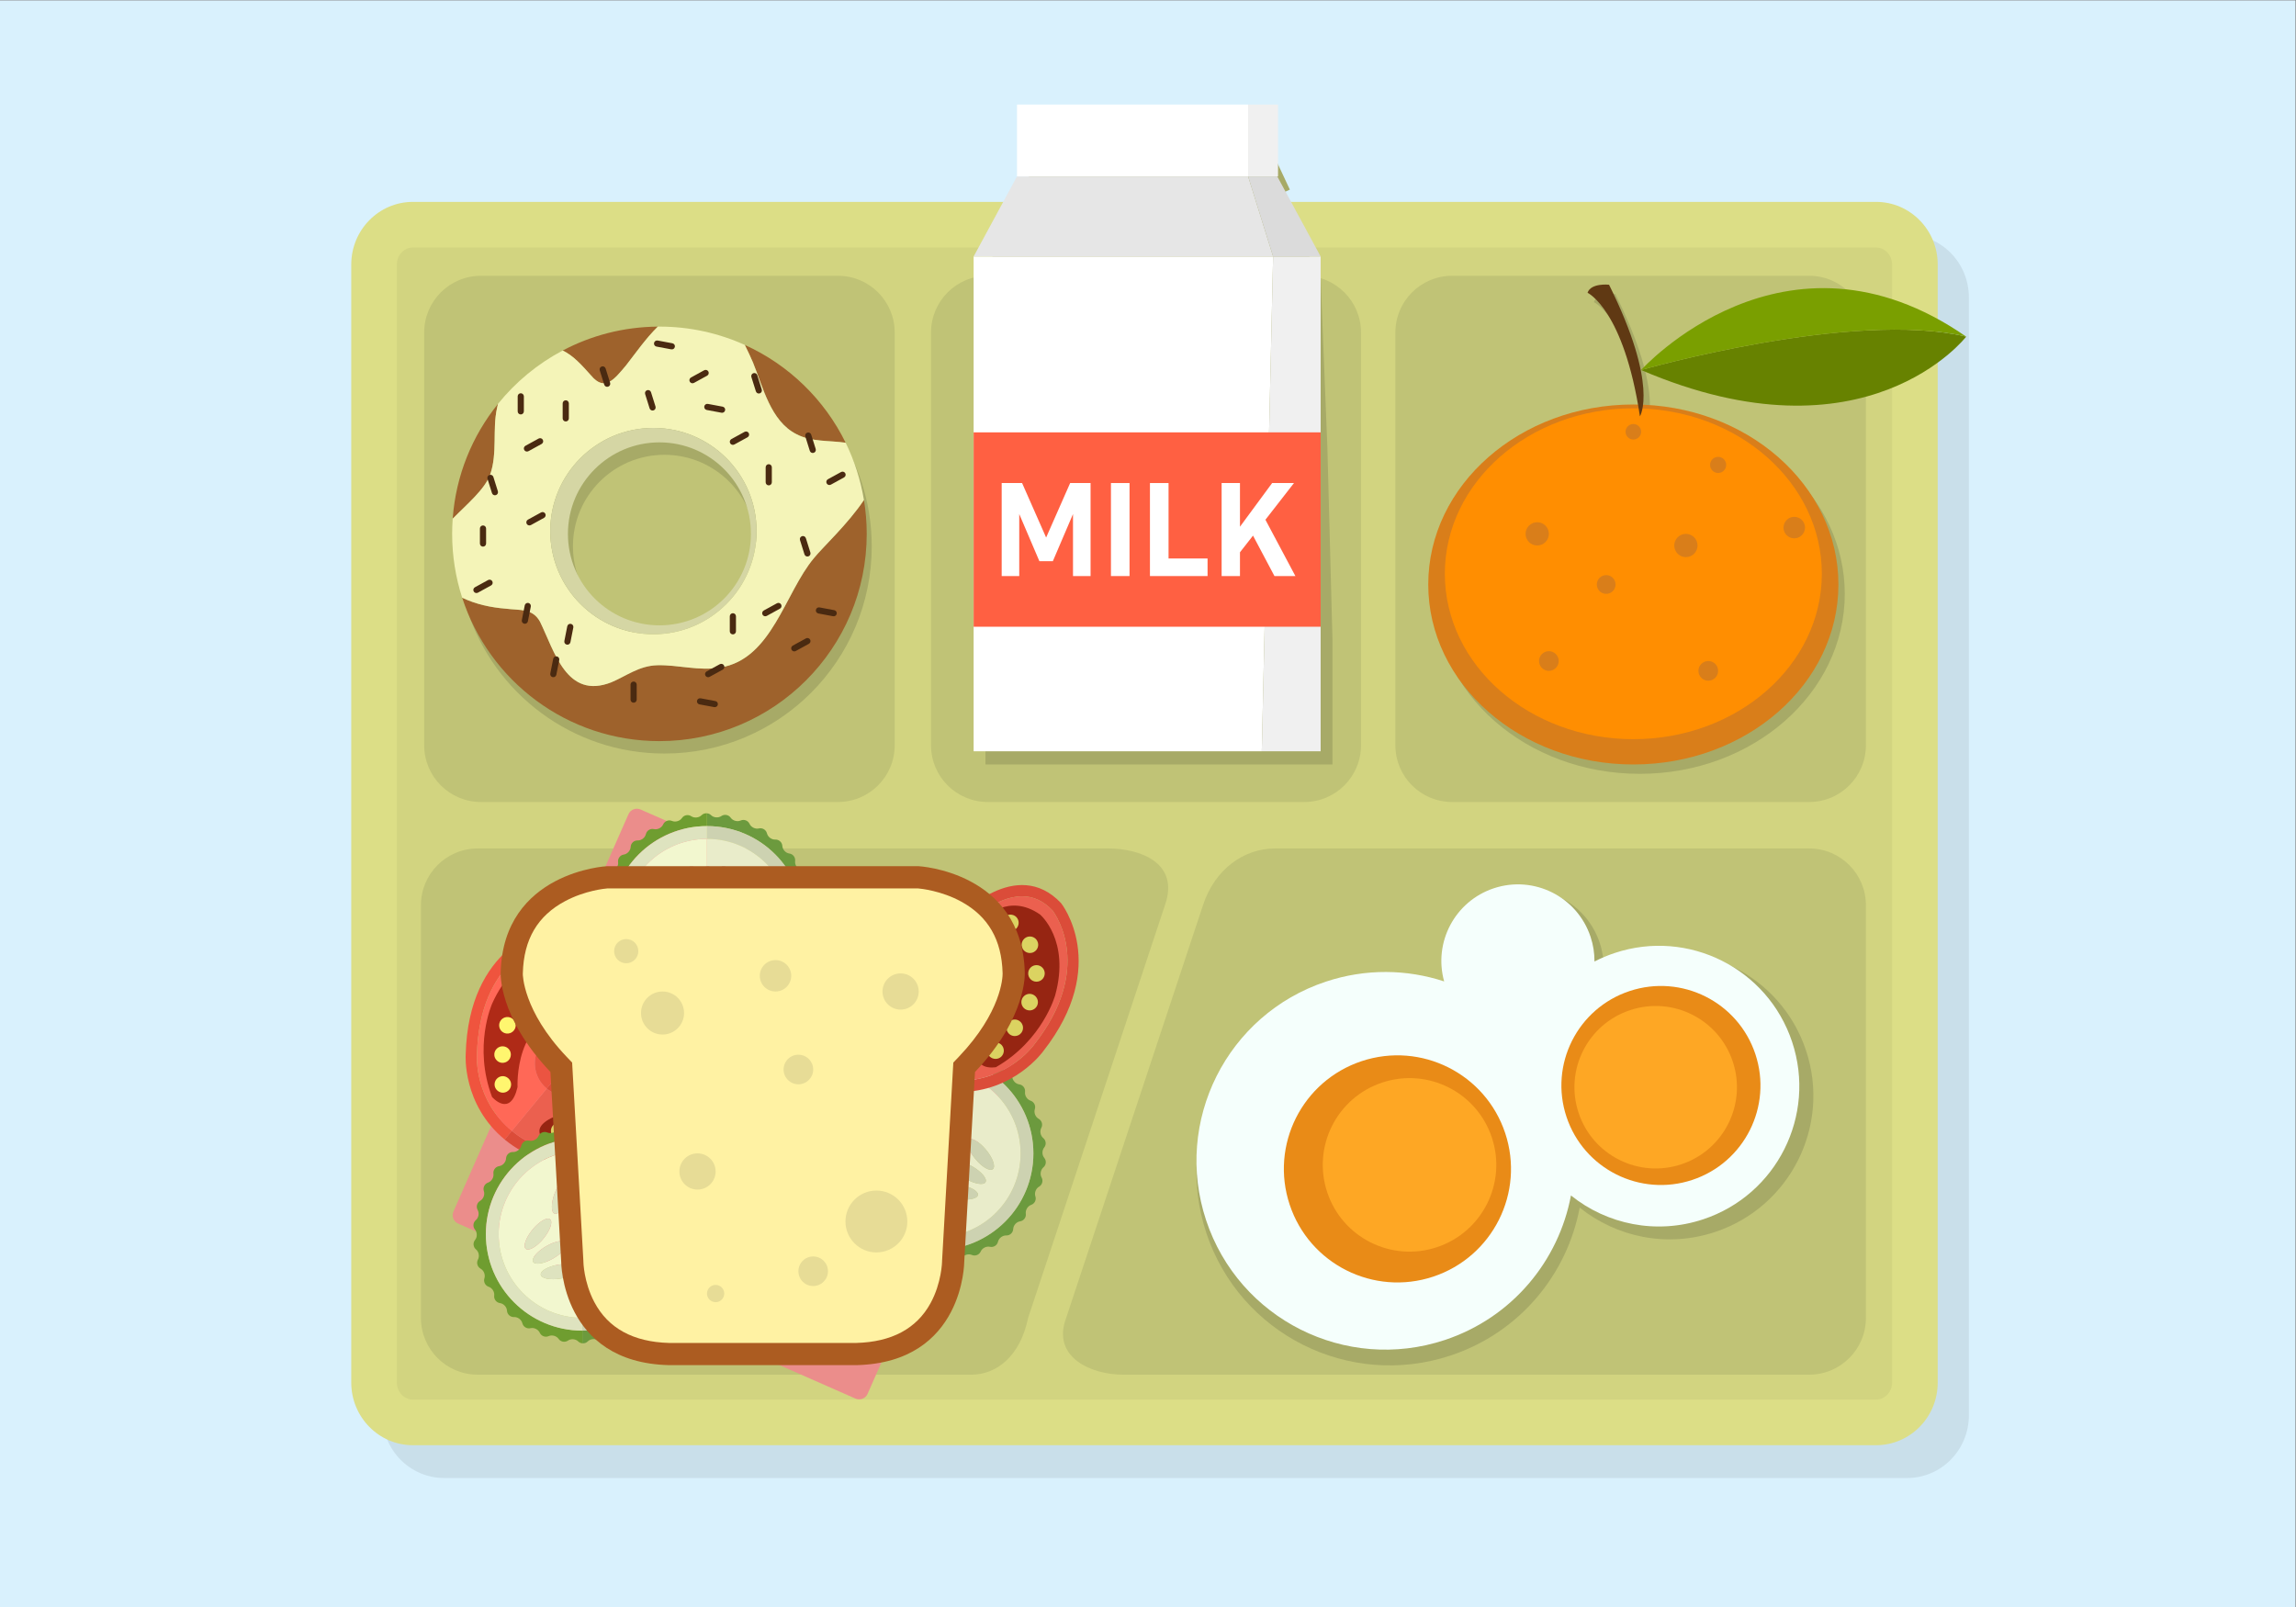 <?xml version="1.0" encoding="UTF-8" standalone="no"?>
<svg
   xmlns:dc="http://purl.org/dc/elements/1.1/"
   xmlns:cc="http://creativecommons.org/ns#"
   xmlns:rdf="http://www.w3.org/1999/02/22-rdf-syntax-ns#"
   xmlns:svg="http://www.w3.org/2000/svg"
   xmlns="http://www.w3.org/2000/svg"
   viewBox="0 0 1866.667 1306.667"
   height="1306.667"
   width="1866.667"
   xml:space="preserve"
   id="svg2"
   version="1.1"><rect x="0" y="0" width="1866.667" height="1306.667" fill="#808080" stroke="none"/><defs
     id="defs6" /><g
     transform="matrix(1.333,0,0,-1.333,0,1306.667)"
     id="g10"><g
       transform="scale(0.1)"
       id="g12"><path
         id="path14"
         style="fill:#d9f1fd;fill-opacity:1;fill-rule:nonzero;stroke:none"
         d="M 14000,0 H 0 V 9800 H 14000 V 0" /><path
         id="path16"
         style="fill:#c9dfea;fill-opacity:1;fill-rule:nonzero;stroke:none"
         d="m 2332.33,7988.6 c 0,211.21 168.4,382.44 376.16,382.44 h 8923.61 c 207.8,0 376.2,-171.23 376.2,-382.44 V 1169.27 c 0,-211.2 -168.4,-382.379 -376.2,-382.379 H 2708.49 c -207.76,0 -376.16,171.179 -376.16,382.379 V 7988.6" /><path
         id="path18"
         style="fill:#dcde86;fill-opacity:1;fill-rule:nonzero;stroke:none"
         d="m 2142.33,8188.6 c 0,211.21 168.4,382.44 376.16,382.44 h 8923.61 c 207.8,0 376.2,-171.23 376.2,-382.44 V 1369.27 c 0,-211.2 -168.4,-382.379 -376.2,-382.379 H 2518.49 c -207.76,0 -376.16,171.179 -376.16,382.379 V 8188.6" /><path
         id="path20"
         style="fill:#d2d480;fill-opacity:1;fill-rule:nonzero;stroke:none"
         d="m 11442.1,8292.82 c 54,0 98,-46.74 98,-104.22 V 1369.27 c 0,-57.42 -44,-104.15 -98,-104.15 H 2518.49 c -54.01,0 -97.93,46.73 -97.93,104.15 V 8188.6 c 0,57.48 43.92,104.22 97.93,104.22 h 8923.61" /><path
         id="path22"
         style="fill:#c0c376;fill-opacity:1;fill-rule:nonzero;stroke:none"
         d="m 7337.23,4281 c 70.7,217.18 247.67,345.96 438.74,345.96 h 3258.43 c 191,0 345.9,-154.86 345.9,-345.96 V 1763.12 c 0,-191.1 -154.9,-345.97 -345.9,-345.97 H 6848.56 c -191.07,0 -436.29,104.81 -345.99,345.97 L 7337.23,4281" /><path
         id="path24"
         style="fill:#c0c376;fill-opacity:1;fill-rule:nonzero;stroke:none"
         d="m 2567.39,4281 c 0,191.1 154.93,345.96 346,345.96 h 3845.75 c 191.07,0 437.56,-85.73 345.97,-345.96 L 6270.44,1763.12 c -47.52,-232.64 -191.79,-345.97 -345.97,-345.97 H 2913.39 c -191.07,0 -346,154.87 -346,345.97 V 4281" /><path
         id="path26"
         style="fill:#c0c376;fill-opacity:1;fill-rule:nonzero;stroke:none"
         d="m 8510.53,7774.23 c 0,191.1 154.93,345.97 345.99,345.97 h 2177.88 c 191,0 345.9,-154.87 345.9,-345.97 V 5256.35 c 0,-191.1 -154.9,-345.97 -345.9,-345.97 H 8856.52 c -191.06,0 -345.99,154.87 -345.99,345.97 v 2517.88" /><path
         id="path28"
         style="fill:#c0c376;fill-opacity:1;fill-rule:nonzero;stroke:none"
         d="m 5678.43,7774.23 c 0,191.1 154.93,345.97 346,345.97 h 1930.53 c 191.07,0 345.97,-154.87 345.97,-345.97 V 5256.35 c 0,-191.1 -154.9,-345.97 -345.97,-345.97 H 6024.43 c -191.07,0 -346,154.87 -346,345.97 v 2517.88" /><path
         id="path30"
         style="fill:#c0c376;fill-opacity:1;fill-rule:nonzero;stroke:none"
         d="m 2587.08,7774.23 c 0,191.1 154.93,345.97 346,345.97 h 2177.83 c 191.07,0 345.97,-154.87 345.97,-345.97 V 5256.35 c 0,-191.1 -154.9,-345.97 -345.97,-345.97 H 2933.08 c -191.07,0 -346,154.87 -346,345.97 v 2517.88" /><path
         id="path32"
         style="fill:#a7aa67;fill-opacity:1;fill-rule:nonzero;stroke:none"
         d="m 10059.8,7276.69 c 12.3,100.77 -3.2,320.66 -207.47,731.93 0,0 -110.6,12.32 -131.1,-49.09 0,0 204.68,-95.06 307.77,-682.18 -9.5,0.18 -18.9,0.64 -28.5,0.64 -690.78,0 -1250.82,-491.54 -1250.82,-1097.86 0,-606.38 560.04,-1097.91 1250.82,-1097.91 690.8,0 1250.9,491.53 1250.9,1097.91 0,588.87 -528.3,1069.36 -1191.6,1096.56" /><path
         id="path34"
         style="fill:#d97e1a;fill-opacity:1;fill-rule:nonzero;stroke:none"
         d="m 8711.04,6237.22 c 0,-606.38 560.04,-1097.91 1250.83,-1097.91 690.83,0 1250.83,491.53 1250.83,1097.91 0,606.32 -560,1097.85 -1250.83,1097.85 -690.79,0 -1250.83,-491.53 -1250.83,-1097.85" /><path
         id="path36"
         style="fill:#ff8e01;fill-opacity:1;fill-rule:nonzero;stroke:none"
         d="m 8812.27,6302.73 c 0,-557.35 514.65,-1009.13 1149.6,-1009.13 635.03,0 1149.63,451.78 1149.63,1009.13 0,557.32 -514.6,1009.07 -1149.63,1009.07 -634.95,0 -1149.6,-451.75 -1149.6,-1009.07" /><path
         id="path38"
         style="fill:#d97e1a;fill-opacity:1;fill-rule:nonzero;stroke:none"
         d="m 10353.4,6474.99 c 0,-39.19 -31.8,-71.03 -71,-71.03 -39.2,0 -71,31.84 -71,71.03 0,39.12 31.8,70.94 71,70.94 39.2,0 71,-31.82 71,-70.94" /><path
         id="path40"
         style="fill:#d97e1a;fill-opacity:1;fill-rule:nonzero;stroke:none"
         d="m 9446.69,6545.93 c 0,-39.15 -31.76,-70.94 -71.04,-70.94 -39.19,0 -71,31.79 -71,70.94 0,39.3 31.81,71.07 71,71.07 39.28,0 71.04,-31.77 71.04,-71.07" /><path
         id="path42"
         style="fill:#d97e1a;fill-opacity:1;fill-rule:nonzero;stroke:none"
         d="m 9853.43,6237.22 c 0,-31.58 -25.61,-57.21 -57.12,-57.21 -31.58,0 -57.15,25.63 -57.15,57.21 0,31.52 25.57,57.17 57.15,57.17 31.51,0 57.12,-25.65 57.12,-57.17" /><path
         id="path44"
         style="fill:#d97e1a;fill-opacity:1;fill-rule:nonzero;stroke:none"
         d="m 10479,5710.3 c 0,-33.15 -26.8,-60.13 -60,-60.13 -33.2,0 -60.2,26.98 -60.2,60.13 0,33.18 27,60.08 60.2,60.08 33.2,0 60,-26.9 60,-60.08" /><path
         id="path46"
         style="fill:#d97e1a;fill-opacity:1;fill-rule:nonzero;stroke:none"
         d="m 9506.77,5770.38 c 0,-33.21 -26.91,-60.08 -60.08,-60.08 -33.18,0 -60.05,26.87 -60.05,60.08 0,33.15 26.87,60.04 60.05,60.04 33.17,0 60.08,-26.89 60.08,-60.04" /><path
         id="path48"
         style="fill:#d97e1a;fill-opacity:1;fill-rule:nonzero;stroke:none"
         d="m 11008.9,6584.21 c 0,-36.16 -29.4,-65.57 -65.6,-65.57 -36.2,0 -65.5,29.41 -65.5,65.57 0,36.23 29.3,65.58 65.5,65.58 36.2,0 65.6,-29.35 65.6,-65.58" /><path
         id="path50"
         style="fill:#d97e1a;fill-opacity:1;fill-rule:nonzero;stroke:none"
         d="m 10528.2,6966.52 c 0,-27.16 -22,-49.14 -49.2,-49.14 -27.1,0 -49.1,21.98 -49.1,49.14 0,27.18 22,49.24 49.1,49.24 27.2,0 49.2,-22.06 49.2,-49.24" /><path
         id="path52"
         style="fill:#d97e1a;fill-opacity:1;fill-rule:nonzero;stroke:none"
         d="m 10009.3,7168.67 c 0,-26.2 -21.23,-47.37 -47.43,-47.37 -26.18,0 -47.41,21.17 -47.41,47.37 0,26.2 21.23,47.46 47.41,47.46 26.2,0 47.43,-21.26 47.43,-47.46" /><path
         id="path54"
         style="fill:#603913;fill-opacity:1;fill-rule:nonzero;stroke:none"
         d="m 9813.7,8065.71 c 0,0 -110.61,12.32 -131.11,-49.09 0,0 221.22,-102.43 319.51,-753.82 0,0 117.5,187.11 -188.4,802.91" /><path
         id="path56"
         style="fill:#678200;fill-opacity:1;fill-rule:nonzero;stroke:none"
         d="m 10009.3,7545.34 c 1372,-588.08 1982.7,203.6 1982.7,203.6 -693.5,165.85 -1982.7,-203.6 -1982.7,-203.6" /><path
         id="path58"
         style="fill:#7a9f00;fill-opacity:1;fill-rule:nonzero;stroke:none"
         d="m 11992,7748.94 c -1108.2,768.97 -1982.7,-203.6 -1982.7,-203.6 0,0 1289.2,369.45 1982.7,203.6" /><path
         id="path60"
         style="fill:#a7aa67;fill-opacity:1;fill-rule:nonzero;stroke:none"
         d="m 11015.2,3394.53 c -152.3,459.14 -648.1,707.84 -1107.1,555.39 -44.26,-14.65 -86.47,-32.55 -126.59,-53.26 0.34,51.08 -7.46,103.04 -24.48,154.21 -83.07,250.45 -353.51,386.02 -603.9,302.88 -242.91,-80.63 -377.88,-337.54 -309.8,-581.44 -231.73,76.17 -489.12,81.42 -738.42,-1.38 -617.73,-204.99 -952.28,-871.96 -747.3,-1489.68 205.04,-617.73 872.01,-952.19 1489.7,-747.24 421.41,139.9 710.96,494.74 787.37,902.23 224.09,-180.02 532.12,-246.13 825.22,-148.9 459,152.41 707.7,648.07 555.3,1107.19" /><path
         id="path62"
         style="fill:#f5fffc;fill-opacity:1;fill-rule:nonzero;stroke:none"
         d="m 8811.99,1628.68 c 411.78,136.67 694.74,483.42 769.41,881.64 218.98,-175.91 520,-240.52 806.4,-145.51 448.6,148.92 691.6,633.31 542.6,1081.95 -148.8,448.67 -633.3,691.69 -1081.84,542.73 -43.23,-14.3 -84.5,-31.81 -123.68,-52.04 0.33,49.93 -7.27,100.67 -23.94,150.7 -81.18,244.71 -345.42,377.21 -590.11,295.97 -237.37,-78.79 -369.27,-329.84 -302.76,-568.18 -226.45,74.44 -477.95,79.55 -721.58,-1.36 -603.63,-200.3 -930.57,-852.06 -730.24,-1455.71 200.36,-603.66 852.12,-930.49 1455.74,-730.19" /><path
         id="path64"
         style="fill:#e98b17;fill-opacity:1;fill-rule:nonzero;stroke:none"
         d="m 9554.1,2989.94 c -105.6,318.18 66.78,661.74 384.87,767.22 318.13,105.6 661.63,-66.72 767.23,-384.86 105.5,-318.06 -66.7,-661.58 -384.9,-767.12 -318,-105.67 -661.56,66.74 -767.2,384.76" /><path
         id="path66"
         style="fill:#fea724;fill-opacity:1;fill-rule:nonzero;stroke:none"
         d="m 9627.94,3014.48 c -86.19,259.81 54.46,540.21 314.27,626.33 259.69,86.22 540.19,-54.4 626.29,-314.15 86.2,-259.68 -54.4,-540.17 -314.2,-626.36 -259.68,-86.22 -540.17,54.47 -626.36,314.18" /><path
         id="path68"
         style="fill:#e98b17;fill-opacity:1;fill-rule:nonzero;stroke:none"
         d="m 7865.81,2454.2 c -120.49,363.06 76.07,754.91 439.1,875.43 362.99,120.45 754.9,-76.11 875.45,-439.16 120.42,-362.91 -76.2,-754.94 -439.22,-875.39 -362.93,-120.4 -754.88,76.16 -875.33,439.12" /><path
         id="path70"
         style="fill:#fea724;fill-opacity:1;fill-rule:nonzero;stroke:none"
         d="m 8094.74,2530.16 c -92.08,277.38 58.1,576.85 335.48,668.86 277.35,92.08 576.79,-58.08 668.84,-335.51 92.1,-277.32 -58.17,-576.79 -335.49,-668.81 -277.31,-92.08 -576.82,58.14 -668.83,335.46" /><path
         id="path72"
         style="fill:#a7aa67;fill-opacity:1;fill-rule:nonzero;stroke:none"
         d="m 4052.54,7028.29 c 308.23,0 558.08,-249.84 558.08,-558.08 0,-308.22 -249.85,-558.07 -558.08,-558.07 -308.22,0 -558.1,249.85 -558.1,558.07 0,308.24 249.88,558.08 558.1,558.08 z m 1247.32,-351.4 c -20.25,123.35 -58.35,240.64 -111.61,349.16 -129.14,263.44 -347.17,475.37 -615.07,596.54 -158.79,71.85 -335.04,111.88 -520.64,111.88 -3.22,0 -6.46,-0.11 -9.69,-0.11 -209.54,-1.58 -407.01,-54.16 -580.5,-145.91 -152.64,-80.75 -286.8,-191.79 -394.36,-325.23 -156.86,-194.45 -257.3,-436.35 -276.35,-700.81 -2.18,-30.43 -3.35,-61.19 -3.35,-92.2 0,-135.9 21.49,-266.74 61.16,-389.37 164.23,-507.72 640.7,-874.88 1203.09,-874.88 698.21,0 1264.26,565.98 1264.26,1264.25 0,70.41 -5.86,139.42 -16.94,206.68" /><path
         id="path74"
         style="fill:#9e622c;fill-opacity:1;fill-rule:nonzero;stroke:none"
         d="m 2989.86,6908.65 c 44.98,128.4 12.43,274.09 41.9,405.89 1.66,8.27 3.56,16.43 5.65,24.45 -156.86,-194.44 -257.3,-436.34 -276.36,-700.8 89.31,91.47 195.66,178.72 228.81,270.46" /><path
         id="path76"
         style="fill:#9e622c;fill-opacity:1;fill-rule:nonzero;stroke:none"
         d="m 4964.04,6397.76 c -177.84,-212.62 -255.55,-614.59 -568.49,-666.69 -131.47,-23.52 -256.82,16.75 -387.81,13.49 -110.76,-3.71 -185.39,-64.39 -279.82,-104.36 -272.06,-106.02 -344.91,187.11 -434.27,369.94 -46.43,83.68 -123.17,68.29 -210.2,79.64 -86.83,6.82 -181.77,26.38 -264.58,66.83 164.23,-507.71 640.7,-874.87 1203.09,-874.87 698.22,0 1264.26,565.98 1264.26,1264.25 0,70.41 -5.86,139.42 -16.94,206.68 -95.88,-144.91 -254.91,-291.69 -305.24,-354.91" /><path
         id="path78"
         style="fill:#9e622c;fill-opacity:1;fill-rule:nonzero;stroke:none"
         d="m 4856.54,7154.66 c 93.25,-49.33 200.15,-37.91 301.14,-52.82 -129.15,263.42 -347.18,475.35 -615.08,596.53 18.66,-36.95 34.93,-73.6 49.51,-105.97 60.56,-147.89 107.24,-357.86 264.43,-437.74" /><path
         id="path80"
         style="fill:#9e622c;fill-opacity:1;fill-rule:nonzero;stroke:none"
         d="m 3605.21,7511.92 c 83.46,-100.1 141.3,-23.45 213.4,62.19 55.25,70.85 118.68,162.24 193.66,236.02 -209.54,-1.58 -407.01,-54.16 -580.5,-145.91 65.51,-31.3 115.5,-87.57 173.44,-152.3" /><path
         id="path82"
         style="fill:#f4f4b8;fill-opacity:1;fill-rule:nonzero;stroke:none"
         d="m 3985.16,5933.64 c -347.56,0 -629.26,281.75 -629.26,629.29 0,347.56 281.7,629.29 629.26,629.29 347.56,0 629.29,-281.73 629.29,-629.29 0,-347.54 -281.73,-629.29 -629.29,-629.29 z m 1172.52,1168.2 c -100.99,14.91 -207.89,3.49 -301.14,52.82 -157.19,79.88 -203.87,289.85 -264.43,437.74 -14.58,32.37 -30.85,69.02 -49.51,105.97 -158.79,71.84 -335.04,111.88 -520.64,111.88 -3.23,0 -6.46,-0.12 -9.69,-0.12 -74.98,-73.78 -138.41,-165.17 -193.66,-236.02 -72.1,-85.64 -129.94,-162.29 -213.4,-62.19 -57.94,64.73 -107.93,121 -173.44,152.3 -152.64,-80.75 -286.8,-191.79 -394.36,-325.23 -2.09,-8.02 -3.99,-16.18 -5.65,-24.45 -29.47,-131.8 3.08,-277.49 -41.9,-405.89 -33.15,-91.74 -139.5,-178.99 -228.81,-270.46 -2.17,-30.43 -3.34,-61.19 -3.34,-92.2 0,-135.91 21.49,-266.75 61.16,-389.38 82.81,-40.45 177.75,-60.01 264.58,-66.83 87.03,-11.35 163.77,4.04 210.2,-79.64 89.36,-182.83 162.21,-475.96 434.27,-369.94 94.43,39.97 169.06,100.65 279.82,104.36 130.99,3.26 256.34,-37.01 387.81,-13.49 312.94,52.1 390.65,454.07 568.49,666.69 50.33,63.22 209.36,210 305.24,354.91 -20.26,123.35 -58.35,240.63 -111.6,349.17" /><path
         id="path84"
         style="fill:#d5d6a4;fill-opacity:1;fill-rule:nonzero;stroke:none"
         d="m 4021.96,5987.92 c -308.23,0 -558.1,249.84 -558.1,558.07 0,308.23 249.87,558.08 558.1,558.08 308.24,0 558.08,-249.85 558.08,-558.08 0,-308.23 -249.84,-558.07 -558.08,-558.07 z m -36.8,1204.3 c -347.56,0 -629.26,-281.73 -629.26,-629.29 0,-347.54 281.7,-629.29 629.26,-629.29 347.56,0 629.29,281.75 629.29,629.29 0,347.56 -281.73,629.29 -629.29,629.29" /><path
         id="path86"
         style="fill:#4a2a11;fill-opacity:1;fill-rule:nonzero;stroke:none"
         d="m 3469.44,7250.36 c 0,-10.38 -8.45,-18.84 -18.83,-18.84 v 0 c -10.39,0 -18.84,8.46 -18.84,18.84 v 91.59 c 0,10.39 8.45,18.84 18.84,18.84 v 0 c 10.38,0 18.83,-8.45 18.83,-18.84 v -91.59" /><path
         id="path88"
         style="fill:#4a2a11;fill-opacity:1;fill-rule:nonzero;stroke:none"
         d="m 3883.33,5534.79 c 0,-10.4 -8.42,-18.78 -18.8,-18.78 v 0 c -10.39,0 -18.84,8.38 -18.84,18.78 v 91.65 c 0,10.38 8.45,18.77 18.84,18.77 v 0 c 10.38,0 18.8,-8.39 18.8,-18.77 v -91.65" /><path
         id="path90"
         style="fill:#4a2a11;fill-opacity:1;fill-rule:nonzero;stroke:none"
         d="m 4707.5,6860.59 c 0,-10.41 -8.43,-18.84 -18.81,-18.84 v 0 c -10.42,0 -18.84,8.43 -18.84,18.84 v 91.57 c 0,10.38 8.42,18.8 18.84,18.8 v 0 c 10.38,0 18.81,-8.42 18.81,-18.8 v -91.57" /><path
         id="path92"
         style="fill:#4a2a11;fill-opacity:1;fill-rule:nonzero;stroke:none"
         d="m 4488.75,5951.6 c 0,-10.38 -8.46,-18.84 -18.81,-18.84 v 0 c -10.42,0 -18.87,8.46 -18.87,18.84 v 91.56 c 0,10.39 8.45,18.84 18.87,18.84 v 0 c 10.35,0 18.81,-8.45 18.81,-18.84 v -91.56" /><path
         id="path94"
         style="fill:#4a2a11;fill-opacity:1;fill-rule:nonzero;stroke:none"
         d="m 2964.74,6486.94 c 0,-10.38 -8.45,-18.83 -18.84,-18.83 v 0 c -10.38,0 -18.83,8.45 -18.83,18.83 v 91.6 c 0,10.38 8.45,18.83 18.83,18.83 v 0 c 10.39,0 18.84,-8.45 18.84,-18.83 v -91.6" /><path
         id="path96"
         style="fill:#4a2a11;fill-opacity:1;fill-rule:nonzero;stroke:none"
         d="m 3195.08,7293.23 c 0,-10.38 -8.45,-18.84 -18.83,-18.84 v 0 c -10.42,0 -18.84,8.46 -18.84,18.84 v 91.56 c 0,10.42 8.42,18.84 18.84,18.84 v 0 c 10.38,0 18.83,-8.42 18.83,-18.84 v -91.56" /><path
         id="path98"
         style="fill:#4a2a11;fill-opacity:1;fill-rule:nonzero;stroke:none"
         d="m 3997.99,7322.7 c 3.11,-9.94 -2.41,-20.53 -12.32,-23.61 v 0 c -9.96,-3.08 -20.49,2.41 -23.63,12.37 l -27.35,87.37 c -3.11,9.93 2.41,20.47 12.34,23.61 v 0 c 9.9,3.08 20.47,-2.42 23.55,-12.38 l 27.41,-87.36" /><path
         id="path100"
         style="fill:#4a2a11;fill-opacity:1;fill-rule:nonzero;stroke:none"
         d="m 4646.09,7426.46 c 3.11,-9.91 -2.38,-20.47 -12.35,-23.58 v 0 c -9.9,-3.14 -20.43,2.44 -23.54,12.32 l -27.42,87.42 c -3.07,9.9 2.42,20.47 12.35,23.55 v 0 c 9.9,3.14 20.47,-2.36 23.61,-12.32 l 27.35,-87.39" /><path
         id="path102"
         style="fill:#4a2a11;fill-opacity:1;fill-rule:nonzero;stroke:none"
         d="m 4975.06,7063.79 c 3.08,-9.9 -2.44,-20.49 -12.35,-23.6 v 0 c -9.93,-3.08 -20.49,2.41 -23.61,12.31 l -27.38,87.37 c -3.11,9.99 2.45,20.53 12.35,23.64 v 0 c 9.9,3.11 20.47,-2.39 23.61,-12.35 l 27.38,-87.37" /><path
         id="path104"
         style="fill:#4a2a11;fill-opacity:1;fill-rule:nonzero;stroke:none"
         d="m 4942.51,6432.18 c 3.12,-9.96 -2.41,-20.53 -12.34,-23.61 v 0 c -9.91,-3.14 -20.47,2.42 -23.61,12.32 l -27.35,87.4 c -3.11,9.93 2.38,20.43 12.31,23.58 v 0 c 9.94,3.13 20.5,-2.42 23.62,-12.32 l 27.37,-87.37" /><path
         id="path106"
         style="fill:#4a2a11;fill-opacity:1;fill-rule:nonzero;stroke:none"
         d="m 3721.16,7467.36 c 3.14,-9.96 -2.39,-20.52 -12.35,-23.64 v 0 c -9.9,-3.1 -20.47,2.39 -23.55,12.35 l -27.41,87.37 c -3.1,9.9 2.41,20.5 12.35,23.61 v 0 c 9.9,3.08 20.46,-2.42 23.58,-12.32 l 27.38,-87.37" /><path
         id="path108"
         style="fill:#4a2a11;fill-opacity:1;fill-rule:nonzero;stroke:none"
         d="m 3036.53,6805.8 c 3.11,-9.93 -2.41,-20.53 -12.37,-23.61 v 0 c -9.88,-3.08 -20.44,2.42 -23.55,12.38 l -27.39,87.36 c -3.1,9.94 2.39,20.47 12.32,23.62 v 0 c 9.93,3.07 20.5,-2.45 23.61,-12.33 l 27.38,-87.42" /><path
         id="path110"
         style="fill:#4a2a11;fill-opacity:1;fill-rule:nonzero;stroke:none"
         d="m 4478.99,7091.18 c -9.15,-5.02 -20.55,-1.7 -25.57,7.42 v 0 c -5.01,9.15 -1.66,20.56 7.49,25.57 l 80.24,44.02 c 9.15,5.01 20.59,1.69 25.57,-7.43 v 0 c 5.01,-9.11 1.66,-20.58 -7.45,-25.57 l -80.28,-44.01" /><path
         id="path112"
         style="fill:#4a2a11;fill-opacity:1;fill-rule:nonzero;stroke:none"
         d="m 4232.56,7466.85 c -9.08,-5.01 -20.53,-1.66 -25.54,7.46 v 0 c -4.98,9.11 -1.66,20.55 7.49,25.53 l 80.27,44.08 c 9.12,4.98 20.56,1.63 25.57,-7.48 v 0 c 5.01,-9.13 1.63,-20.6 -7.49,-25.58 l -80.3,-44.01" /><path
         id="path114"
         style="fill:#4a2a11;fill-opacity:1;fill-rule:nonzero;stroke:none"
         d="m 3237.95,6599.67 c -9.11,-4.98 -20.56,-1.63 -25.6,7.45 v 0 c -4.98,9.15 -1.63,20.57 7.49,25.58 l 80.3,44.01 c 9.12,5.01 20.56,1.66 25.54,-7.42 v 0 c 5.01,-9.12 1.66,-20.59 -7.42,-25.58 l -80.31,-44.04" /><path
         id="path116"
         style="fill:#4a2a11;fill-opacity:1;fill-rule:nonzero;stroke:none"
         d="m 4327.96,5673.8 c -9.12,-4.98 -20.59,-1.66 -25.57,7.52 v 0 c -4.98,9.09 -1.66,20.53 7.45,25.51 l 80.31,44.04 c 9.15,4.98 20.59,1.63 25.57,-7.48 v 0 c 4.95,-9.09 1.66,-20.5 -7.46,-25.54 l -80.3,-44.05" /><path
         id="path118"
         style="fill:#4a2a11;fill-opacity:1;fill-rule:nonzero;stroke:none"
         d="m 4676.4,6045.52 c -9.11,-4.98 -20.53,-1.69 -25.54,7.46 v 0 c -5.01,9.08 -1.69,20.56 7.43,25.56 l 80.3,44.02 c 9.14,5.01 20.59,1.66 25.57,-7.45 v 0 c 5.01,-9.12 1.66,-20.56 -7.46,-25.54 l -80.3,-44.05" /><path
         id="path120"
         style="fill:#4a2a11;fill-opacity:1;fill-rule:nonzero;stroke:none"
         d="m 3479.04,5885.1 c -2.02,-10.24 -11.92,-16.85 -22.16,-14.86 v 0 c -10.17,2.03 -16.84,11.9 -14.79,22.1 l 17.72,89.87 c 2.03,10.24 11.93,16.82 22.13,14.82 v 0 c 10.2,-2.02 16.85,-11.92 14.85,-22.12 l -17.75,-89.81" /><path
         id="path122"
         style="fill:#4a2a11;fill-opacity:1;fill-rule:nonzero;stroke:none"
         d="m 4266.13,5505.89 c -10.26,1.9 -16.96,11.75 -15.07,22.01 v 0 c 1.91,10.21 11.69,16.9 21.95,15.03 l 90.06,-16.85 c 10.2,-1.93 16.93,-11.73 15.03,-21.94 v 0 c -1.93,-10.23 -11.77,-17 -21.98,-15.04 l -89.99,16.79" /><path
         id="path124"
         style="fill:#4a2a11;fill-opacity:1;fill-rule:nonzero;stroke:none"
         d="m 4991.27,6060.37 c -10.26,1.91 -16.96,11.71 -15.06,21.95 v 0 c 1.9,10.23 11.71,16.94 21.94,15 l 90.03,-16.78 c 10.23,-1.94 16.97,-11.75 15.06,-21.98 v 0 c -1.9,-10.2 -11.74,-16.9 -21.98,-15.03 l -89.99,16.84" /><path
         id="path126"
         style="fill:#4a2a11;fill-opacity:1;fill-rule:nonzero;stroke:none"
         d="m 4310.57,7301.68 c -10.24,1.87 -16.97,11.72 -15.03,21.98 v 0 c 1.93,10.21 11.74,16.96 21.97,15.04 l 90.03,-16.85 c 10.2,-1.9 16.93,-11.71 15.03,-21.98 v 0 c -1.9,-10.2 -11.77,-16.9 -21.97,-15 l -90.03,16.81" /><path
         id="path128"
         style="fill:#4a2a11;fill-opacity:1;fill-rule:nonzero;stroke:none"
         d="m 4004.09,7688.32 c -10.23,1.89 -16.97,11.74 -15.04,21.94 v 0 c 1.88,10.24 11.72,16.97 21.96,15.03 l 89.99,-16.78 c 10.26,-1.93 16.99,-11.77 15.03,-21.98 v 0 c -1.87,-10.23 -11.71,-16.96 -21.92,-15.03 l -90.02,16.82" /><path
         id="path130"
         style="fill:#4a2a11;fill-opacity:1;fill-rule:nonzero;stroke:none"
         d="m 3219.66,6012.55 c -1.99,-10.17 -11.93,-16.85 -22.1,-14.79 v 0 c -10.21,2.03 -16.85,11.89 -14.85,22.1 l 17.75,89.84 c 1.99,10.2 11.89,16.84 22.13,14.82 v 0 c 10.17,-2.02 16.81,-11.92 14.82,-22.13 l -17.75,-89.84" /><path
         id="path132"
         style="fill:#4a2a11;fill-opacity:1;fill-rule:nonzero;stroke:none"
         d="m 3393.18,5686.69 c -2.05,-10.21 -11.92,-16.85 -22.15,-14.85 v 0 c -10.18,2.05 -16.82,11.95 -14.79,22.15 l 17.74,89.85 c 2.03,10.17 11.9,16.81 22.1,14.79 v 0 c 10.21,-1.99 16.85,-11.89 14.83,-22.1 l -17.73,-89.84" /><path
         id="path134"
         style="fill:#4a2a11;fill-opacity:1;fill-rule:nonzero;stroke:none"
         d="m 3222.95,7050.3 c -9.12,-4.98 -20.56,-1.66 -25.57,7.45 v 0 c -4.98,9.12 -1.66,20.57 7.48,25.58 l 80.31,44.04 c 9.12,5.01 20.56,1.63 25.54,-7.49 v 0 c 4.98,-9.11 1.63,-20.52 -7.43,-25.53 l -80.33,-44.05" /><path
         id="path136"
         style="fill:#4a2a11;fill-opacity:1;fill-rule:nonzero;stroke:none"
         d="m 5067.62,6846.19 c -9.15,-5.01 -20.56,-1.69 -25.57,7.46 v 0 c -5.01,9.08 -1.66,20.56 7.46,25.54 l 80.3,44.04 c 9.12,5.01 20.56,1.63 25.57,-7.48 v 0 c 4.98,-9.12 1.63,-20.56 -7.49,-25.54 l -80.27,-44.02" /><path
         id="path138"
         style="fill:#4a2a11;fill-opacity:1;fill-rule:nonzero;stroke:none"
         d="m 4853.31,5831.36 c -9.12,-4.98 -20.6,-1.66 -25.58,7.49 v 0 c -4.98,9.08 -1.63,20.52 7.47,25.51 l 80.3,44.04 c 9.11,5.01 20.53,1.66 25.54,-7.42 v 0 c 5,-9.12 1.68,-20.6 -7.43,-25.58 l -80.3,-44.04" /><path
         id="path140"
         style="fill:#4a2a11;fill-opacity:1;fill-rule:nonzero;stroke:none"
         d="m 2914.81,6187.29 c -9.15,-5.01 -20.59,-1.67 -25.57,7.46 v 0 c -5.04,9.08 -1.66,20.55 7.46,25.53 l 80.3,44.05 c 9.11,5.01 20.59,1.66 25.54,-7.43 v 0 c 5.01,-9.12 1.66,-20.59 -7.43,-25.6 l -80.3,-44.01" /><path
         id="path142"
         style="fill:#eb8d8b;fill-opacity:1;fill-rule:nonzero;stroke:none"
         d="m 5291.47,1300.08 c -12.47,-28.38 -45.58,-41.24 -73.93,-28.74 L 2794.38,2338.76 c -28.37,12.5 -41.2,45.64 -28.74,73.96 l 1067.43,2423.22 c 12.53,28.32 45.61,41.17 73.96,28.67 L 6330.19,3797.19 c 28.37,-12.5 41.24,-45.62 28.71,-73.97 L 5291.47,1300.08" /><path
         id="path144"
         style="fill:#ef543e;fill-opacity:1;fill-rule:nonzero;stroke:none"
         d="m 2908.68,3364.34 0.21,3.2 c 14.43,583.71 401.52,692.93 434.21,701.05 79.85,9.42 144.58,-7.37 197.89,-51.35 131.63,-108.53 148.17,-343.7 148.35,-346.06 l 3.26,-74.87 65.21,79.1 c -0.12,2.11 -31.91,510.64 -426.63,460.8 0,0 -474.36,-99.29 -490.88,-766.98 0,0 -21.58,-303.76 237.89,-517.8 l 43.66,52.89 c -229.56,189.37 -213.35,457.36 -213.17,460.02" /><path
         id="path146"
         style="fill:#db4c39;fill-opacity:1;fill-rule:nonzero;stroke:none"
         d="m 4291.37,3344.3 c -26.2,397.53 -533.08,331.17 -533.56,331.05 v 0.06 l -65.21,-79.1 0.15,-4.28 75.93,15.58 c 22.52,2.47 240.54,23.44 366.01,-80.03 53.28,-43.97 82.11,-104.37 88.06,-184.55 -1.78,-37.43 -33.99,-434.07 -605.68,-559.65 l -1.51,-0.29 -1.58,-0.43 c -10.44,-2.72 -264.57,-66.02 -492.1,121.66 -0.03,0 -0.03,0 -0.03,0 l -43.66,-52.89 c 0,0 0,0 0.03,-0.03 259.51,-214.01 553.58,-134.97 553.58,-134.97 652.38,143.28 659.57,627.87 659.57,627.87" /><path
         id="path148"
         style="fill:#eb604f;fill-opacity:1;fill-rule:nonzero;stroke:none"
         d="m 3615.83,3189.48 c -70.16,-85.01 -195.96,-97.15 -281.06,-26.92 l -212.92,-258.24 c 0,0 0,0 0.03,0 227.53,-187.68 481.66,-124.38 492.1,-121.66 l 1.58,0.43 1.51,0.29 c 571.69,125.58 603.9,522.22 605.68,559.65 -5.95,80.18 -34.78,140.58 -88.06,184.55 -125.47,103.47 -343.49,82.5 -366.01,80.03 l -75.93,-15.58 -0.15,4.28 -103.79,-125.76 c 85.11,-70.16 97.18,-195.99 27.02,-281.07" /><path
         id="path150"
         style="fill:#ff6857;fill-opacity:1;fill-rule:nonzero;stroke:none"
         d="m 3540.99,4017.24 c -53.31,43.98 -118.04,60.77 -197.89,51.35 -32.69,-8.12 -419.78,-117.34 -434.21,-701.05 l -0.21,-3.2 c -0.18,-2.66 -16.39,-270.65 213.17,-460.02 l 212.92,258.24 c -85.01,70.1 -97.12,195.98 -26.96,280.99 70.16,85.08 195.96,97.15 281,27 l 103.79,125.76 -3.26,74.87 c -0.18,2.36 -16.72,237.53 -148.35,346.06" /><path
         id="path152"
         style="fill:#eb5441;fill-opacity:1;fill-rule:nonzero;stroke:none"
         d="m 3307.81,3443.55 c -70.16,-85.01 -58.05,-210.89 26.96,-280.99 l 254.04,307.99 c -85.04,70.15 -210.84,58.08 -281,-27" /><path
         id="path154"
         style="fill:#db4c39;fill-opacity:1;fill-rule:nonzero;stroke:none"
         d="m 3615.83,3189.48 c 70.16,85.08 58.09,210.91 -27.02,281.07 l -254.04,-307.99 c 85.1,-70.23 210.9,-58.09 281.06,26.92" /><path
         id="path156"
         style="fill:#af2a17;fill-opacity:1;fill-rule:nonzero;stroke:none"
         d="m 3632.43,3767.91 c 0,0 -11.56,213.92 -246.43,233.17 0,0 -241.72,-2.29 -384.43,-320.66 0,0 -116.83,-260.65 -0.57,-569.09 0,0 110.97,-129.73 155.53,59.74 0,0 -21.61,442.99 328.88,448.28 0,0 140.32,-14.92 147.02,148.56" /><path
         id="path158"
         style="fill:#fff66f;fill-opacity:1;fill-rule:nonzero;stroke:none"
         d="m 3461.29,3808.12 c -10.08,8.34 -16.78,20.83 -18.05,34.05 -1.3,13.29 2.83,26.81 11.23,36.99 8.54,10.32 20.86,16.78 34.11,18.05 26.51,2.57 52.47,-18.84 55.22,-45.14 1.05,-13.52 -3.14,-27.01 -11.48,-37.13 -8.36,-10.15 -20.64,-16.57 -34.11,-18.11 -13.25,-1.26 -26.8,2.93 -36.92,11.29" /><path
         id="path160"
         style="fill:#fff66f;fill-opacity:1;fill-rule:nonzero;stroke:none"
         d="m 3269.71,3799.97 c -11.11,25.69 1.15,55.3 26.87,65.93 v 0 c 25.48,10.78 55.3,-1.14 66.12,-26.68 v 0 c 10.89,-25.91 -1.4,-55.55 -27.11,-66.15 v 0 c 0,0 0,0 0.26,-0.21 v 0 c -17.9,-7.46 -37.82,-3.62 -51.89,7.97 v 0 c -5.91,4.89 -11.11,11.29 -14.25,19.14 z m -135.36,-58.88 c 17.23,21.99 48.9,25.97 70.88,8.7 v 0 c 21.98,-17.23 25.93,-48.84 8.73,-70.88 v 0 c -16.79,-21.86 -48.88,-25.9 -70.62,-8.87 v 0 c -0.51,0.36 -0.78,0.66 -1.33,1.08 v 0 c -20.98,17.33 -24.42,48.06 -7.66,69.97 z m -87.98,-178.59 c 7.7,26.75 35.9,41.93 62.67,34.24 v 0 c 26.81,-7.7 41.97,-35.93 34.24,-62.68 v 0 c -8,-26.56 -35.93,-41.9 -62.7,-34.2 v 0 c -6.64,1.94 -12.71,5.22 -17.87,9.48 v 0 c -15.04,12.41 -22.04,33.02 -16.34,53.16 z m -31.52,-189.38 c 1.91,27.63 25.88,48.79 53.56,46.98 v 0 c 27.86,-1.66 49.06,-25.69 47.19,-53.34 v 0 0 0 c -1.64,-27.87 -25.63,-49.09 -53.53,-47.4 v 0 c -11.04,0.79 -21.01,5.1 -28.83,11.56 v 0 c -12.2,10.03 -19.65,25.33 -18.39,42.2" /><path
         id="path162"
         style="fill:#fff66f;fill-opacity:1;fill-rule:nonzero;stroke:none"
         d="m 3034.72,3149.15 c -10.17,8.4 -16.79,20.41 -18.08,33.63 -1.27,13.26 2.93,26.87 11.26,36.96 8.6,10.42 21.07,17.06 33.87,18.29 26.99,2.59 52.71,-18.6 55.25,-45.59 1.3,-13.28 -2.66,-26.5 -11.23,-36.91 -8.34,-10.12 -20.9,-16.82 -34.12,-18.09 -13.53,-1.05 -26.63,3.2 -36.95,11.71" /><path
         id="path164"
         style="fill:#962512;fill-opacity:1;fill-rule:nonzero;stroke:none"
         d="m 3872.44,3569.92 c 0,0 212.26,29.36 275.83,-197.55 0,0 43.78,-237.74 -241.66,-438.41 0,0 -233.63,-164.31 -558.56,-108.88 0,0 -148.47,84.29 29.04,164.07 0,0 439.01,63.1 377.52,408.15 0,0 -41.36,134.89 117.83,172.62" /><path
         id="path166"
         style="fill:#dbd361;fill-opacity:1;fill-rule:nonzero;stroke:none"
         d="m 3944.5,3409.56 c 10.14,-8.33 23.66,-12.53 36.92,-11.29 13.25,1.33 25.78,7.94 34.14,18.12 8.55,10.32 12.5,23.63 11.23,36.92 -2.53,26.53 -28.47,47.94 -54.79,45.62 -13.49,-1.55 -25.96,-8.22 -34.32,-18.36 -8.34,-10.08 -12.32,-23.43 -11.29,-36.92 1.29,-13.22 8.02,-25.76 18.11,-34.09" /><path
         id="path168"
         style="fill:#dbd361;fill-opacity:1;fill-rule:nonzero;stroke:none"
         d="m 3951.44,3230.3 v 0 c -14.01,11.57 -21.56,30.37 -17.69,49.39 v 0 c 0.3,-0.18 0.3,-0.18 0.3,-0.18 v 0 c 5.5,27.29 32.24,44.92 59.78,39.18 v 0 c 27.08,-5.79 44.5,-32.72 38.76,-59.83 v 0 c -5.53,-27.29 -32.31,-44.92 -59.66,-38.94 -8.24,1.56 -15.51,5.43 -21.49,10.38 z m -80.66,-160.24 v 0 c -0.57,0.45 -0.82,0.66 -1.34,1.08 v 0 c -20.83,18.09 -22.97,50.39 -4.67,71.01 v 0 c 18.29,21.13 50.14,23.24 71.22,4.92 v 0 c 21.13,-18.29 23.24,-50.08 4.95,-71.21 -18.36,-20.6 -49.18,-23.13 -70.16,-5.8 z m -143.73,-108.65 v 0 c -5.17,4.25 -9.51,9.57 -12.74,15.76 v 0 c -12.65,24.84 -2.87,55.1 21.7,68.02 v 0 c 24.82,12.67 55.37,3.13 68.02,-21.68 v 0 c 12.65,-24.82 3.11,-55.37 -21.65,-68.02 -18.72,-9.45 -40.27,-6.49 -55.33,5.92 z m -169.55,-62.88 v 0 c -7.84,6.45 -13.92,15.4 -16.87,26.11 v 0 c -6.95,27.05 9.33,54.67 36.34,61.55 v 0 0 0 c 26.81,7.13 54.44,-9.12 61.32,-36.16 v 0 c 7.13,-26.85 -9.12,-54.41 -35.9,-61.53 -16.3,-4.41 -32.72,-0.06 -44.89,10.03" /><path
         id="path170"
         style="fill:#dbd361;fill-opacity:1;fill-rule:nonzero;stroke:none"
         d="m 3378.75,2865.35 c 10.18,-8.37 23.25,-12.6 36.5,-11.33 13.23,1.3 25.76,8.01 34.09,18.12 8.57,10.38 12.77,23.9 11.59,36.71 -2.66,26.99 -28.32,48.18 -55.3,45.64 -13.29,-1.33 -25.55,-7.72 -34.12,-18.17 -8.37,-10.08 -12.56,-23.66 -11.29,-36.89 1.54,-13.46 8.21,-25.54 18.53,-34.08" /><path
         id="path172"
         style="fill:#6c9a3e;fill-opacity:1;fill-rule:nonzero;stroke:none"
         d="m 6368.97,2739.73 c -14.39,17.26 -14.58,45.64 -0.39,63.03 14.22,17.45 11.63,43.41 -5.7,57.73 -17.32,14.3 -22.7,42.17 -11.95,61.91 10.74,19.78 3.41,44.81 -16.25,55.71 -19.68,10.85 -30.1,37.3 -23.15,58.62 6.94,21.43 -4.8,44.72 -26.18,51.81 -21.34,7.12 -36.43,31.09 -33.53,53.39 2.86,22.32 -12.96,43.06 -35.24,46.05 -22.27,3.05 -41.54,23.9 -42.81,46.37 -1.23,22.43 -20.64,39.91 -43.08,38.79 -22.46,-1.09 -45.22,15.84 -50.59,37.7 -5.31,21.8 -27.62,35.45 -49.48,30.22 -21.86,-5.22 -47.34,7.31 -56.64,27.72 -9.26,20.5 -33.69,29.79 -54.21,20.61 -20.53,-9.11 -47.89,-1.5 -60.81,16.92 -12.83,18.41 -38.55,23.06 -57.06,10.25 -18.47,-12.73 -46.78,-10.32 -62.82,5.47 -6.97,6.8 -15.82,10.48 -24.87,11.32 v -78.04 c 325.04,0 588.56,-263.51 588.56,-588.59 0,-325.02 -263.52,-588.51 -588.56,-588.51 v -77.31 c 11.89,-1.11 24.12,2.65 33.11,11.72 15.85,15.93 44.08,18.71 62.77,6.18 18.68,-12.49 44.29,-7.55 56.97,11.05 12.61,18.57 39.84,26.48 60.49,17.63 20.68,-8.88 44.95,0.72 53.98,21.29 9.03,20.61 34.36,33.38 56.27,28.47 21.95,-4.95 44.05,8.93 49.12,30.82 5.1,21.91 27.66,39.15 50.12,38.37 22.45,-0.91 41.62,16.84 42.59,39.3 0.97,22.46 19.96,43.6 42.21,46.86 22.21,3.32 37.82,24.27 34.65,46.51 -3.17,22.26 11.6,46.47 32.85,53.9 21.26,7.33 32.76,30.79 25.57,52.01 -7.24,21.32 2.86,47.82 22.37,58.95 19.53,11.12 26.54,36.29 15.51,55.92 -10.98,19.56 -5.91,47.52 11.23,62.07 17.12,14.49 19.36,40.51 4.95,57.78" /><path
         id="path174"
         style="fill:#6f9d30;fill-opacity:1;fill-rule:nonzero;stroke:none"
         d="m 5125.62,2766.72 c 0,325.08 263.54,588.59 588.59,588.59 v 78.04 c -11.9,1.12 -24.12,-2.66 -33.15,-11.71 -15.82,-15.94 -44.05,-18.72 -62.73,-6.19 -18.66,12.53 -44.29,7.55 -56.94,-11.02 -12.68,-18.59 -39.91,-26.5 -60.56,-17.66 -20.64,8.9 -44.95,-0.7 -53.95,-21.28 -9.02,-20.59 -34.35,-33.39 -56.27,-28.47 -21.92,4.95 -44.05,-8.96 -49.12,-30.85 -5.1,-21.89 -27.65,-39.13 -50.08,-38.32 -22.49,0.82 -41.66,-16.83 -42.63,-39.35 -0.96,-22.45 -19.98,-43.51 -42.2,-46.86 -22.22,-3.32 -37.83,-24.28 -34.66,-46.49 3.2,-22.28 -11.59,-46.5 -32.84,-53.86 -21.26,-7.36 -32.73,-30.79 -25.57,-52.11 7.27,-21.25 -2.84,-47.75 -22.38,-58.9 -19.53,-11.14 -26.53,-36.29 -15.51,-55.91 10.93,-19.58 5.95,-47.49 -11.23,-62.04 -17.15,-14.52 -19.38,-40.57 -5.01,-57.81 14.43,-17.23 14.67,-45.61 0.42,-63.06 -14.19,-17.39 -11.63,-43.41 5.71,-57.69 17.32,-14.35 22.73,-42.18 12.01,-61.92 -10.78,-19.74 -3.47,-44.8 16.18,-55.67 19.69,-10.93 30.1,-37.31 23.18,-58.72 -6.94,-21.35 4.84,-44.65 26.18,-51.71 21.34,-7.13 36.41,-31.16 33.54,-53.44 -2.9,-22.27 12.98,-42.98 35.23,-46.06 22.28,-3.06 41.54,-23.89 42.81,-46.35 1.24,-22.42 20.68,-39.87 43.08,-38.85 22.46,1.15 45.25,-15.79 50.57,-37.64 5.34,-21.83 27.65,-35.44 49.5,-30.23 21.89,5.23 47.34,-7.3 56.64,-27.73 9.3,-20.51 33.7,-29.77 54.19,-20.63 20.56,9.15 47.91,1.58 60.8,-16.87 12.87,-18.45 38.55,-23.07 57.09,-10.29 18.48,12.79 46.73,10.35 62.82,-5.43 6.98,-6.77 15.79,-10.45 24.88,-11.33 v 77.31 c -325.05,0 -588.59,263.49 -588.59,588.51" /><path
         id="path176"
         style="fill:#cdd2b1;fill-opacity:1;fill-rule:nonzero;stroke:none"
         d="m 6224.77,2766.72 c 0,-281.91 -228.57,-510.5 -510.56,-510.5 v -78.01 c 325.04,0 588.56,263.49 588.56,588.51 0,325.08 -263.52,588.59 -588.56,588.59 v -77.98 c 281.99,0 510.56,-228.65 510.56,-510.61" /><path
         id="path178"
         style="fill:#dee3bf;fill-opacity:1;fill-rule:nonzero;stroke:none"
         d="m 5125.62,2766.72 c 0,-325.02 263.54,-588.51 588.59,-588.51 v 78.01 c -282,0 -510.59,228.59 -510.59,510.5 0,281.96 228.59,510.61 510.59,510.61 v 77.98 c -325.05,0 -588.59,-263.51 -588.59,-588.59" /><path
         id="path180"
         style="fill:#f2f7cf;fill-opacity:1;fill-rule:nonzero;stroke:none"
         d="m 5582.62,2495.92 c -63.59,-10.57 -118.28,-0.09 -122.12,23.37 -3.9,23.37 44.47,50.96 107.99,61.49 63.57,10.61 118.16,0.04 122.11,-23.4 3.89,-23.36 -44.44,-50.95 -107.98,-61.46 z m -168.58,101.68 c -11.83,20.58 23.69,63.43 79.46,95.64 55.85,32.21 110.73,41.66 122.59,21.04 11.87,-20.62 -23.67,-63.36 -79.52,-95.61 -55.78,-32.24 -110.67,-41.66 -122.53,-21.07 z m -44.62,79.39 c -18.36,15.1 -0.09,67.69 40.76,117.44 40.93,49.79 88.99,77.89 107.35,62.83 18.29,-15.13 0.06,-67.72 -40.82,-117.41 -40.85,-49.81 -89,-77.89 -107.29,-62.86 z m 176.03,339.21 c 22.61,60.32 59.02,102.4 81.27,94.03 22.25,-8.36 21.98,-63.99 -0.69,-124.34 -22.65,-60.26 -59.06,-102.34 -81.3,-94.01 -22.25,8.31 -21.95,64 0.72,124.32 z m 129.3,-21.61 c 0,61.13 17.39,111.18 39.46,116.19 v 166.55 c -282,0 -510.59,-228.65 -510.59,-510.61 0,-281.91 228.59,-510.5 510.59,-510.5 v 622.23 c -22.07,5.04 -39.46,55.04 -39.46,116.14" /><path
         id="path182"
         style="fill:#e9ecca;fill-opacity:1;fill-rule:nonzero;stroke:none"
         d="m 6055.4,2670.72 c -18.35,-15.01 -66.44,13.1 -107.26,62.8 -40.93,49.8 -59.19,102.33 -40.85,117.49 18.34,15.03 66.39,-13.01 107.33,-62.83 40.97,-49.72 59.14,-102.37 40.78,-117.46 z m -44.65,-79.33 c -11.89,-20.6 -66.75,-11.18 -122.57,21 -55.75,32.24 -91.34,75.05 -79.48,95.64 11.95,20.59 66.75,11.23 122.54,-21.01 55.82,-32.24 91.47,-75.11 79.51,-95.63 z m -46.42,-78.41 c -3.87,-23.4 -58.57,-33.9 -122.06,-23.33 -63.58,10.5 -111.97,38.09 -108.11,61.52 3.98,23.42 58.66,33.87 122.15,23.36 63.51,-10.47 111.88,-38.09 108.02,-61.55 z m -155.42,597.25 c 22.22,8.37 58.69,-33.71 81.3,-94.03 22.67,-60.32 22.97,-116.01 0.73,-124.32 -22.26,-8.33 -58.66,33.75 -81.3,94.01 -22.68,60.35 -22.98,115.98 -0.73,124.34 z m 415.86,-343.51 c 0,281.96 -228.57,510.61 -510.56,510.61 v -166.55 c 1.21,0.27 2.38,0.52 3.62,0.52 23.76,0 43.05,-52.26 43.05,-116.71 0,-64.39 -19.29,-116.59 -43.05,-116.59 -1.24,0 -2.41,0.2 -3.62,0.45 v -622.23 c 281.99,0 510.56,228.59 510.56,510.5" /><path
         id="path184"
         style="fill:#dee3bf;fill-opacity:1;fill-rule:nonzero;stroke:none"
         d="m 5674.75,2994.59 c 0,-61.1 17.39,-111.1 39.46,-116.14 v 232.33 c -22.07,-5.01 -39.46,-55.06 -39.46,-116.19" /><path
         id="path186"
         style="fill:#cdd2b1;fill-opacity:1;fill-rule:nonzero;stroke:none"
         d="m 5717.83,2878 c 23.76,0 43.05,52.2 43.05,116.59 0,64.45 -19.29,116.71 -43.05,116.71 -1.24,0 -2.41,-0.25 -3.62,-0.52 v -232.33 c 1.21,-0.25 2.38,-0.45 3.62,-0.45" /><path
         id="path188"
         style="fill:#cdd2b1;fill-opacity:1;fill-rule:nonzero;stroke:none"
         d="m 5890.94,2891.88 c 22.24,8.31 21.94,64 -0.73,124.32 -22.61,60.32 -59.08,102.4 -81.3,94.03 -22.25,-8.36 -21.95,-63.99 0.73,-124.34 22.64,-60.26 59.04,-102.34 81.3,-94.01" /><path
         id="path190"
         style="fill:#dee3bf;fill-opacity:1;fill-rule:nonzero;stroke:none"
         d="m 5544.73,2891.88 c 22.24,-8.33 58.65,33.75 81.3,94.01 22.67,60.35 22.94,115.98 0.69,124.34 -22.25,8.37 -58.66,-33.71 -81.27,-94.03 -22.67,-60.32 -22.97,-116.01 -0.72,-124.32" /><path
         id="path192"
         style="fill:#cdd2b1;fill-opacity:1;fill-rule:nonzero;stroke:none"
         d="m 5931.24,2687.02 c -55.79,32.24 -110.59,41.6 -122.54,21.01 -11.86,-20.59 23.73,-63.4 79.48,-95.64 55.82,-32.18 110.68,-41.6 122.57,-21 11.96,20.52 -23.69,63.39 -79.51,95.63" /><path
         id="path194"
         style="fill:#cdd2b1;fill-opacity:1;fill-rule:nonzero;stroke:none"
         d="m 5856.31,2574.53 c -63.49,10.51 -118.17,0.06 -122.15,-23.36 -3.86,-23.43 44.53,-51.02 108.11,-61.52 63.49,-10.57 118.19,-0.07 122.06,23.33 3.86,23.46 -44.51,51.08 -108.02,61.55" /><path
         id="path196"
         style="fill:#cdd2b1;fill-opacity:1;fill-rule:nonzero;stroke:none"
         d="m 5907.29,2851.01 c -18.34,-15.16 -0.08,-67.69 40.85,-117.49 40.82,-49.7 88.91,-77.81 107.26,-62.8 18.36,15.09 0.19,67.74 -40.78,117.46 -40.94,49.82 -88.99,77.86 -107.33,62.83" /><path
         id="path198"
         style="fill:#dee3bf;fill-opacity:1;fill-rule:nonzero;stroke:none"
         d="m 5616.09,2714.28 c -11.86,20.62 -66.74,11.17 -122.59,-21.04 -55.77,-32.21 -91.29,-75.06 -79.46,-95.64 11.86,-20.59 66.75,-11.17 122.53,21.07 55.85,32.25 91.39,74.99 79.52,95.61" /><path
         id="path200"
         style="fill:#dee3bf;fill-opacity:1;fill-rule:nonzero;stroke:none"
         d="m 5476.71,2739.85 c 40.88,49.69 59.11,102.28 40.82,117.41 -18.36,15.06 -66.42,-13.04 -107.35,-62.83 -40.85,-49.75 -59.12,-102.34 -40.76,-117.44 18.29,-15.03 66.44,13.05 107.29,62.86" /><path
         id="path202"
         style="fill:#dee3bf;fill-opacity:1;fill-rule:nonzero;stroke:none"
         d="m 5568.49,2580.78 c -63.52,-10.53 -111.89,-38.12 -107.99,-61.49 3.84,-23.46 58.53,-33.94 122.12,-23.37 63.54,10.51 111.87,38.1 107.98,61.46 -3.95,23.44 -58.54,34.01 -122.11,23.4" /><path
         id="path204"
         style="fill:#6c9a3e;fill-opacity:1;fill-rule:nonzero;stroke:none"
         d="m 4966.76,4147.8 c -14.44,17.28 -14.58,45.66 -0.42,63.1 14.22,17.42 11.62,43.38 -5.71,57.72 -17.33,14.28 -22.67,42.14 -11.96,61.89 10.75,19.74 3.45,44.77 -16.24,55.67 -19.65,10.93 -30.1,37.32 -23.15,58.68 6.97,21.38 -4.83,44.69 -26.15,51.78 -21.37,7.09 -36.46,31.12 -33.54,53.38 2.84,22.33 -12.98,43.05 -35.25,46.09 -22.29,3.02 -41.55,23.85 -42.79,46.31 -1.26,22.46 -20.71,39.91 -43.1,38.83 -22.46,-1.09 -45.23,15.88 -50.6,37.68 -5.32,21.85 -27.63,35.44 -49.48,30.21 -21.86,-5.22 -47.33,7.31 -56.64,27.74 -9.29,20.5 -33.68,29.77 -54.19,20.66 -20.55,-9.18 -47.94,-1.57 -60.8,16.83 -12.85,18.48 -38.58,23.07 -57.08,10.34 -18.48,-12.81 -46.77,-10.39 -62.82,5.4 -6.95,6.82 -15.77,10.48 -24.88,11.32 v -78.01 c 325.07,0 588.56,-263.55 588.56,-588.57 0,-325.05 -263.49,-588.56 -588.56,-588.56 V 3509 c 11.89,-1.14 24.15,2.63 33.15,11.68 15.82,15.98 44.07,18.72 62.73,6.19 18.68,-12.5 44.32,-7.53 56.96,11.06 12.65,18.59 39.89,26.47 60.56,17.63 20.63,-8.85 44.89,0.72 53.92,21.31 9.03,20.59 34.36,33.42 56.28,28.44 21.94,-4.92 44.04,8.94 49.11,30.85 5.11,21.93 27.65,39.13 50.09,38.34 22.49,-0.85 41.66,16.85 42.62,39.31 0.97,22.46 19.95,43.59 42.2,46.88 22.23,3.32 37.83,24.24 34.63,46.53 -3.14,22.27 11.66,46.48 32.91,53.85 21.22,7.34 32.72,30.8 25.54,52.07 -7.25,21.29 2.84,47.83 22.4,58.91 19.5,11.16 26.5,36.28 15.49,55.91 -10.96,19.56 -5.92,47.51 11.23,62.06 17.15,14.49 19.38,40.52 4.98,57.78" /><path
         id="path206"
         style="fill:#6f9d30;fill-opacity:1;fill-rule:nonzero;stroke:none"
         d="m 3723.39,4174.85 c 0,325.02 263.49,588.57 588.57,588.57 v 78.01 c -11.9,1.15 -24.12,-2.62 -33.09,-11.65 -15.88,-15.94 -44.1,-18.78 -62.8,-6.25 -18.65,12.52 -44.31,7.54 -56.93,-11.02 -12.68,-18.6 -39.91,-26.5 -60.56,-17.63 -20.65,8.87 -44.95,-0.73 -53.95,-21.32 -9.02,-20.58 -34.35,-33.38 -56.27,-28.46 -21.91,4.98 -44.04,-8.94 -49.12,-30.82 -5.07,-21.86 -27.62,-39.16 -50.05,-38.34 -22.49,0.84 -41.66,-16.86 -42.66,-39.32 -0.93,-22.48 -19.95,-43.55 -42.17,-46.87 -22.22,-3.36 -37.83,-24.25 -34.66,-46.53 3.17,-22.24 -11.62,-46.49 -32.87,-53.83 -21.22,-7.33 -32.7,-30.79 -25.57,-52.07 7.28,-21.31 -2.87,-47.82 -22.37,-58.96 -19.53,-11.11 -26.54,-36.29 -15.52,-55.91 10.96,-19.6 5.92,-47.49 -11.2,-62.04 -17.15,-14.52 -19.42,-40.55 -5.01,-57.81 14.43,-17.24 14.61,-45.59 0.42,-63.03 -14.19,-17.42 -11.65,-43.45 5.68,-57.72 17.33,-14.31 22.73,-42.18 12.01,-61.93 -10.75,-19.73 -3.47,-44.79 16.21,-55.66 19.65,-10.93 30.1,-37.29 23.16,-58.69 -6.94,-21.37 4.86,-44.62 26.17,-51.74 21.35,-7.13 36.44,-31.13 33.54,-53.44 -2.87,-22.28 12.98,-42.99 35.23,-46.03 22.31,-3.05 41.57,-23.92 42.81,-46.35 1.27,-22.42 20.65,-39.9 43.11,-38.82 22.43,1.08 45.22,-15.85 50.56,-37.65 5.35,-21.88 27.63,-35.47 49.52,-30.25 21.85,5.22 47.33,-7.27 56.6,-27.74 9.3,-20.46 33.66,-29.8 54.22,-20.62 20.53,9.12 47.88,1.54 60.77,-16.88 12.86,-18.44 38.58,-23.02 57.09,-10.32 18.5,12.81 46.76,10.35 62.82,-5.44 6.97,-6.75 15.82,-10.44 24.88,-11.29 v 77.29 c -325.08,0 -588.57,263.51 -588.57,588.56" /><path
         id="path208"
         style="fill:#cdd2b1;fill-opacity:1;fill-rule:nonzero;stroke:none"
         d="m 4822.51,4174.85 c 0,-281.96 -228.55,-510.55 -510.55,-510.55 v -78.01 c 325.07,0 588.56,263.51 588.56,588.56 0,325.02 -263.49,588.57 -588.56,588.57 v -78.01 c 282,0 510.55,-228.61 510.55,-510.56" /><path
         id="path210"
         style="fill:#dee3bf;fill-opacity:1;fill-rule:nonzero;stroke:none"
         d="m 3723.39,4174.85 c 0,-325.05 263.49,-588.56 588.57,-588.56 v 78.01 c -281.97,0 -510.56,228.59 -510.56,510.55 0,281.95 228.59,510.56 510.56,510.56 v 78.01 c -325.08,0 -588.57,-263.55 -588.57,-588.57" /><path
         id="path212"
         style="fill:#f2f7cf;fill-opacity:1;fill-rule:nonzero;stroke:none"
         d="m 4180.36,3904 c -63.57,-10.56 -118.28,-0.05 -122.11,23.39 -3.87,23.37 44.49,51 107.99,61.5 63.57,10.56 118.18,0.07 122.14,-23.42 3.87,-23.37 -44.47,-50.97 -108.02,-61.47 z m -168.54,101.67 c -11.87,20.66 23.67,63.46 79.46,95.65 55.81,32.21 110.7,41.66 122.56,21.03 11.87,-20.61 -23.66,-63.37 -79.48,-95.6 -55.82,-32.18 -110.71,-41.63 -122.54,-21.08 z m -44.68,79.47 c -18.33,15.03 -0.09,67.65 40.81,117.37 40.91,49.81 88.97,77.88 107.35,62.85 18.3,-15.15 0.04,-67.71 -40.81,-117.43 -40.88,-49.81 -89,-77.89 -107.35,-62.79 z m 176.06,339.14 c 22.61,60.31 59.05,102.4 81.27,94.04 22.25,-8.3 21.98,-64 -0.66,-124.3 -22.65,-60.31 -59.11,-102.4 -81.3,-94.06 -22.31,8.33 -21.98,64 0.69,124.32 z m 129.33,-21.58 c 0,61.13 17.33,111.18 39.43,116.19 v 166.52 c -281.97,0 -510.56,-228.61 -510.56,-510.56 0,-281.96 228.59,-510.55 510.56,-510.55 v 622.28 c -22.1,4.98 -39.43,54.98 -39.43,116.12" /><path
         id="path214"
         style="fill:#e9ecca;fill-opacity:1;fill-rule:nonzero;stroke:none"
         d="m 4653.18,4078.79 c -18.38,-14.97 -66.47,13.13 -107.26,62.83 -40.93,49.78 -59.23,102.34 -40.9,117.46 18.38,15.07 66.44,-12.98 107.35,-62.76 40.96,-49.78 59.14,-102.43 40.81,-117.53 z m -44.67,-79.34 c -11.87,-20.52 -66.72,-11.16 -122.54,21.08 -55.79,32.18 -91.36,75.02 -79.52,95.58 11.95,20.59 66.78,11.23 122.56,-21.01 55.79,-32.25 91.45,-75.12 79.5,-95.65 z m -46.44,-78.4 c -3.86,-23.34 -58.53,-33.83 -122.05,-23.3 -63.61,10.47 -111.97,38.13 -108.08,61.5 3.96,23.43 58.63,33.93 122.15,23.43 63.49,-10.54 111.85,-38.17 107.98,-61.63 z m -155.38,597.27 c 22.22,8.36 58.66,-33.73 81.27,-94.04 22.67,-60.32 22.97,-115.99 0.72,-124.32 -22.24,-8.34 -58.65,33.75 -81.3,94.06 -22.66,60.3 -22.97,116 -0.69,124.3 z m 415.82,-343.47 c 0,281.95 -228.55,510.56 -510.55,510.56 v -166.52 c 1.2,0.24 2.42,0.48 3.62,0.48 23.79,0 43.05,-52.25 43.05,-116.67 0,-64.43 -19.26,-116.63 -43.05,-116.63 -1.2,0 -2.42,0.22 -3.62,0.51 V 3664.3 c 282,0 510.55,228.59 510.55,510.55" /><path
         id="path216"
         style="fill:#dee3bf;fill-opacity:1;fill-rule:nonzero;stroke:none"
         d="m 4272.53,4402.7 c 0,-61.14 17.33,-111.14 39.43,-116.12 v 232.31 c -22.1,-5.01 -39.43,-55.06 -39.43,-116.19" /><path
         id="path218"
         style="fill:#cdd2b1;fill-opacity:1;fill-rule:nonzero;stroke:none"
         d="m 4315.58,4286.07 c 23.79,0 43.05,52.2 43.05,116.63 0,64.42 -19.26,116.67 -43.05,116.67 -1.2,0 -2.42,-0.24 -3.62,-0.48 v -232.31 c 1.2,-0.29 2.42,-0.51 3.62,-0.51" /><path
         id="path220"
         style="fill:#cdd2b1;fill-opacity:1;fill-rule:nonzero;stroke:none"
         d="m 4488.68,4299.96 c 22.25,8.33 21.95,64 -0.72,124.32 -22.61,60.31 -59.05,102.4 -81.27,94.04 -22.28,-8.3 -21.97,-64 0.69,-124.3 22.65,-60.31 59.06,-102.4 81.3,-94.06" /><path
         id="path222"
         style="fill:#dee3bf;fill-opacity:1;fill-rule:nonzero;stroke:none"
         d="m 4142.51,4299.96 c 22.19,-8.34 58.65,33.75 81.3,94.06 22.64,60.3 22.91,116 0.66,124.3 -22.22,8.36 -58.66,-33.73 -81.27,-94.04 -22.67,-60.32 -23,-115.99 -0.69,-124.32" /><path
         id="path224"
         style="fill:#cdd2b1;fill-opacity:1;fill-rule:nonzero;stroke:none"
         d="m 4529.01,4095.1 c -55.78,32.24 -110.61,41.6 -122.56,21.01 -11.84,-20.56 23.73,-63.4 79.52,-95.58 55.82,-32.24 110.67,-41.6 122.54,-21.08 11.95,20.53 -23.71,63.4 -79.5,95.65" /><path
         id="path226"
         style="fill:#cdd2b1;fill-opacity:1;fill-rule:nonzero;stroke:none"
         d="m 4454.09,3982.68 c -63.52,10.5 -118.19,0 -122.15,-23.43 -3.89,-23.37 44.47,-51.03 108.08,-61.5 63.52,-10.53 118.19,-0.04 122.05,23.3 3.87,23.46 -44.49,51.09 -107.98,61.63" /><path
         id="path228"
         style="fill:#cdd2b1;fill-opacity:1;fill-rule:nonzero;stroke:none"
         d="m 4505.02,4259.08 c -18.33,-15.12 -0.03,-67.68 40.9,-117.46 40.79,-49.7 88.88,-77.8 107.26,-62.83 18.33,15.1 0.15,67.75 -40.81,117.53 -40.91,49.78 -88.97,77.83 -107.35,62.76" /><path
         id="path230"
         style="fill:#dee3bf;fill-opacity:1;fill-rule:nonzero;stroke:none"
         d="m 4213.84,4122.35 c -11.86,20.63 -66.75,11.18 -122.56,-21.03 -55.79,-32.19 -91.33,-74.99 -79.46,-95.65 11.83,-20.55 66.72,-11.1 122.54,21.08 55.82,32.23 91.35,74.99 79.48,95.6" /><path
         id="path232"
         style="fill:#dee3bf;fill-opacity:1;fill-rule:nonzero;stroke:none"
         d="m 4074.49,4147.93 c 40.85,49.72 59.11,102.28 40.81,117.43 -18.38,15.03 -66.44,-13.04 -107.35,-62.85 -40.9,-49.72 -59.14,-102.34 -40.81,-117.37 18.35,-15.1 66.47,12.98 107.35,62.79" /><path
         id="path234"
         style="fill:#dee3bf;fill-opacity:1;fill-rule:nonzero;stroke:none"
         d="m 4166.24,3988.89 c -63.5,-10.5 -111.86,-38.13 -107.99,-61.5 3.83,-23.44 58.54,-33.95 122.11,-23.39 63.55,10.5 111.89,38.1 108.02,61.47 -3.96,23.49 -58.57,33.98 -122.14,23.42" /><path
         id="path236"
         style="fill:#6c9a3e;fill-opacity:1;fill-rule:nonzero;stroke:none"
         d="m 4206.6,2247.29 c -14.37,17.23 -14.55,45.64 -0.36,63.03 14.18,17.45 11.62,43.47 -5.71,57.73 -17.33,14.33 -22.73,42.14 -11.99,61.91 10.75,19.78 3.45,44.81 -16.24,55.7 -19.65,10.92 -30.06,37.28 -23.15,58.69 6.97,21.34 -4.8,44.61 -26.18,51.74 -21.31,7.09 -36.4,31.13 -33.51,53.43 2.84,22.26 -12.98,43 -35.23,46.08 -22.31,2.95 -41.53,23.84 -42.8,46.3 -1.27,22.44 -20.65,39.92 -43.11,38.79 -22.43,-1.11 -45.19,15.85 -50.57,37.68 -5.35,21.83 -27.62,35.48 -49.51,30.25 -21.86,-5.22 -47.34,7.28 -56.64,27.75 -9.27,20.47 -33.68,29.76 -54.22,20.58 -20.52,-9.12 -47.84,-1.54 -60.77,16.91 -12.86,18.42 -38.58,23.06 -57.05,10.26 -18.51,-12.73 -46.8,-10.32 -62.86,5.44 -6.94,6.83 -15.78,10.5 -24.84,11.35 v -78.01 c 325.04,0 588.56,-263.54 588.56,-588.56 0,-325.08 -263.52,-588.6 -588.56,-588.6 v -77.28 c 11.86,-1.12 24.15,2.62 33.09,11.68 15.88,15.93 44.1,18.78 62.76,6.22 18.69,-12.5 44.29,-7.55 56.97,11.02 12.64,18.57 39.84,26.54 60.55,17.66 20.65,-8.88 44.96,0.69 53.92,21.31 9.06,20.59 34.39,33.4 56.27,28.44 21.95,-4.95 44.08,8.94 49.15,30.85 5.07,21.92 27.66,39.13 50.12,38.32 22.43,-0.83 41.63,16.87 42.6,39.33 0.93,22.46 19.95,43.57 42.2,46.85 22.18,3.39 37.82,24.27 34.62,46.49 -3.16,22.32 11.66,46.55 32.88,53.89 21.22,7.33 32.73,30.79 25.54,52.08 -7.22,21.25 2.87,47.82 22.4,58.95 19.5,11.12 26.51,36.26 15.52,55.89 -10.96,19.56 -5.95,47.51 11.2,62.06 17.14,14.49 19.38,40.52 4.95,57.79" /><path
         id="path238"
         style="fill:#6f9d30;fill-opacity:1;fill-rule:nonzero;stroke:none"
         d="m 2963.29,2274.34 c 0,325.02 263.52,588.56 588.57,588.56 v 78.01 c -11.9,1.14 -24.15,-2.63 -33.15,-11.68 -15.82,-15.97 -44.08,-18.75 -62.76,-6.19 -18.66,12.5 -44.29,7.55 -56.94,-11.05 -12.65,-18.6 -39.88,-26.5 -60.56,-17.63 -20.62,8.87 -44.89,-0.73 -53.91,-21.31 -9.03,-20.59 -34.33,-33.39 -56.31,-28.5 -21.92,4.94 -44.01,-8.94 -49.08,-30.8 -5.14,-21.88 -27.66,-39.18 -50.12,-38.34 -22.46,0.85 -41.66,-16.87 -42.62,-39.31 -0.97,-22.45 -19.96,-43.58 -42.18,-46.9 -22.25,-3.33 -37.83,-24.25 -34.66,-46.49 3.17,-22.29 -11.62,-46.5 -32.87,-53.86 -21.26,-7.37 -32.73,-30.8 -25.54,-52.05 7.24,-21.31 -2.84,-47.82 -22.4,-58.99 -19.5,-11.11 -26.51,-36.23 -15.52,-55.85 10.99,-19.63 5.98,-47.52 -11.2,-62.07 -17.15,-14.55 -19.38,-40.54 -4.98,-57.81 14.4,-17.24 14.61,-45.64 0.42,-63.07 -14.22,-17.41 -11.65,-43.38 5.67,-57.72 17.33,-14.25 22.71,-42.17 11.99,-61.89 -10.75,-19.73 -3.44,-44.79 16.21,-55.69 19.69,-10.9 30.13,-37.28 23.16,-58.66 -6.95,-21.38 4.86,-44.68 26.17,-51.75 21.35,-7.12 36.44,-31.15 33.57,-53.43 -2.9,-22.27 12.95,-43.01 35.23,-46.06 22.25,-3.03 41.51,-23.86 42.78,-46.38 1.27,-22.4 20.68,-39.85 43.11,-38.76 22.46,1.09 45.23,-15.88 50.57,-37.67 5.34,-21.86 27.62,-35.47 49.51,-30.26 21.88,5.2 47.33,-7.3 56.6,-27.71 9.3,-20.5 33.72,-29.77 54.22,-20.65 20.56,9.18 47.88,1.55 60.8,-16.9 12.83,-18.42 38.56,-23.04 57.09,-10.27 18.48,12.8 46.73,10.33 62.79,-5.43 6.98,-6.79 15.79,-10.48 24.91,-11.32 v 77.28 c -325.05,0 -588.57,263.52 -588.57,588.6" /><path
         id="path240"
         style="fill:#cdd2b1;fill-opacity:1;fill-rule:nonzero;stroke:none"
         d="m 4062.41,2274.34 c 0,-281.97 -228.59,-510.59 -510.55,-510.59 v -78.01 c 325.04,0 588.56,263.52 588.56,588.6 0,325.02 -263.52,588.56 -588.56,588.56 v -78.04 c 281.96,0 510.55,-228.62 510.55,-510.52" /><path
         id="path242"
         style="fill:#dee3bf;fill-opacity:1;fill-rule:nonzero;stroke:none"
         d="m 2963.29,2274.34 c 0,-325.08 263.52,-588.6 588.57,-588.6 v 78.01 c -282,0 -510.56,228.62 -510.56,510.59 0,281.9 228.56,510.52 510.56,510.52 v 78.04 c -325.05,0 -588.57,-263.54 -588.57,-588.56" /><path
         id="path244"
         style="fill:#f2f7cf;fill-opacity:1;fill-rule:nonzero;stroke:none"
         d="m 3420.26,2003.48 c -63.6,-10.63 -118.28,-0.12 -122.14,23.37 -3.9,23.39 44.47,50.95 108.02,61.46 63.58,10.63 118.16,0.13 122.11,-23.37 3.86,-23.36 -44.44,-50.96 -107.99,-61.46 z m -168.57,101.68 c -11.84,20.58 23.7,63.45 79.46,95.64 55.82,32.18 110.7,41.62 122.56,21.01 11.87,-20.59 -23.63,-63.34 -79.48,-95.58 -55.79,-32.22 -110.68,-41.6 -122.54,-21.07 z m -44.65,79.39 c -18.36,15.13 -0.09,67.74 40.75,117.4 40.97,49.85 89.03,77.92 107.36,62.84 18.35,-15.13 0.08,-67.66 -40.76,-117.39 -40.9,-49.8 -89.03,-77.88 -107.35,-62.85 z m 176.03,339.21 c 22.64,60.31 59.05,102.4 81.27,94 22.28,-8.33 21.98,-63.99 -0.69,-124.31 -22.61,-60.26 -59.02,-102.35 -81.27,-94.02 -22.25,8.31 -21.95,64.01 0.69,124.33 z m 129.33,-21.55 c 0,61.09 17.39,111.15 39.46,116.1 v 166.55 c -282,0 -510.56,-228.62 -510.56,-510.52 0,-281.97 228.56,-510.59 510.56,-510.59 v 622.29 c -22.07,4.98 -39.46,55 -39.46,116.17" /><path
         id="path246"
         style="fill:#e9ecca;fill-opacity:1;fill-rule:nonzero;stroke:none"
         d="m 3893.06,2178.27 c -18.36,-14.97 -66.48,13.11 -107.27,62.79 -40.97,49.82 -59.23,102.35 -40.84,117.5 18.29,15.03 66.38,-13.03 107.29,-62.85 40.96,-49.69 59.14,-102.34 40.82,-117.44 z m -44.69,-79.33 c -11.86,-20.56 -66.68,-11.17 -122.56,21.01 -55.73,32.21 -91.33,75.05 -79.46,95.64 11.96,20.58 66.75,11.2 122.54,-21.02 55.82,-32.21 91.44,-75.11 79.48,-95.63 z m -46.43,-78.4 c -3.86,-23.37 -58.53,-33.91 -122.05,-23.34 -63.55,10.51 -111.94,38.1 -108.11,61.53 3.99,23.42 58.66,33.9 122.18,23.39 63.49,-10.54 111.85,-38.13 107.98,-61.58 z m -155.35,597.22 c 22.22,8.4 58.63,-33.69 81.27,-94 22.67,-60.32 22.94,-116.02 0.72,-124.33 -22.27,-8.33 -58.68,33.76 -81.32,94.02 -22.65,60.32 -22.98,115.98 -0.67,124.31 z m 415.82,-343.42 c 0,281.9 -228.59,510.52 -510.55,510.52 v -166.55 c 1.18,0.3 2.38,0.52 3.59,0.52 23.76,0 43.05,-52.27 43.05,-116.62 0,-64.5 -19.29,-116.66 -43.05,-116.66 -1.21,0 -2.41,0.18 -3.59,0.49 v -622.29 c 281.96,0 510.55,228.62 510.55,510.59" /><path
         id="path248"
         style="fill:#dee3bf;fill-opacity:1;fill-rule:nonzero;stroke:none"
         d="m 3512.4,2502.21 c 0,-61.17 17.39,-111.19 39.46,-116.17 v 232.27 c -22.07,-4.95 -39.46,-55.01 -39.46,-116.1" /><path
         id="path250"
         style="fill:#cdd2b1;fill-opacity:1;fill-rule:nonzero;stroke:none"
         d="m 3555.45,2385.55 c 23.76,0 43.05,52.16 43.05,116.66 0,64.35 -19.29,116.62 -43.05,116.62 -1.21,0 -2.41,-0.22 -3.59,-0.52 v -232.27 c 1.18,-0.31 2.38,-0.49 3.59,-0.49" /><path
         id="path252"
         style="fill:#cdd2b1;fill-opacity:1;fill-rule:nonzero;stroke:none"
         d="m 3728.58,2399.43 c 22.22,8.31 21.95,64.01 -0.72,124.33 -22.64,60.31 -59.05,102.4 -81.27,94 -22.31,-8.33 -21.98,-63.99 0.67,-124.31 22.64,-60.26 59.05,-102.35 81.32,-94.02" /><path
         id="path254"
         style="fill:#dee3bf;fill-opacity:1;fill-rule:nonzero;stroke:none"
         d="m 3382.38,2399.43 c 22.25,-8.33 58.66,33.76 81.27,94.02 22.67,60.32 22.97,115.98 0.69,124.31 -22.22,8.4 -58.63,-33.69 -81.27,-94 -22.64,-60.32 -22.94,-116.02 -0.69,-124.33" /><path
         id="path256"
         style="fill:#cdd2b1;fill-opacity:1;fill-rule:nonzero;stroke:none"
         d="m 3768.89,2194.57 c -55.79,32.22 -110.58,41.6 -122.54,21.02 -11.87,-20.59 23.73,-63.43 79.46,-95.64 55.88,-32.18 110.7,-41.57 122.56,-21.01 11.96,20.52 -23.66,63.42 -79.48,95.63" /><path
         id="path258"
         style="fill:#cdd2b1;fill-opacity:1;fill-rule:nonzero;stroke:none"
         d="m 3693.96,2082.12 c -63.52,10.51 -118.19,0.03 -122.18,-23.39 -3.83,-23.43 44.56,-51.02 108.11,-61.53 63.52,-10.57 118.19,-0.03 122.05,23.34 3.87,23.45 -44.49,51.04 -107.98,61.58" /><path
         id="path260"
         style="fill:#cdd2b1;fill-opacity:1;fill-rule:nonzero;stroke:none"
         d="m 3744.95,2358.56 c -18.39,-15.15 -0.13,-67.68 40.84,-117.5 40.79,-49.68 88.91,-77.76 107.27,-62.79 18.32,15.1 0.14,67.75 -40.82,117.44 -40.91,49.82 -89,77.88 -107.29,62.85" /><path
         id="path262"
         style="fill:#dee3bf;fill-opacity:1;fill-rule:nonzero;stroke:none"
         d="m 3453.71,2221.81 c -11.86,20.61 -66.74,11.17 -122.56,-21.01 -55.76,-32.19 -91.3,-75.06 -79.46,-95.64 11.86,-20.53 66.75,-11.15 122.54,21.07 55.85,32.24 91.35,74.99 79.48,95.58" /><path
         id="path264"
         style="fill:#dee3bf;fill-opacity:1;fill-rule:nonzero;stroke:none"
         d="m 3314.39,2247.4 c 40.84,49.73 59.11,102.26 40.76,117.39 -18.33,15.08 -66.39,-12.99 -107.36,-62.84 -40.84,-49.66 -59.11,-102.27 -40.75,-117.4 18.32,-15.03 66.45,13.05 107.35,62.85" /><path
         id="path266"
         style="fill:#dee3bf;fill-opacity:1;fill-rule:nonzero;stroke:none"
         d="m 3406.14,2088.31 c -63.55,-10.51 -111.92,-38.07 -108.02,-61.46 3.86,-23.49 58.54,-34 122.14,-23.37 63.55,10.5 111.85,38.1 107.99,61.46 -3.95,23.5 -58.53,34 -122.11,23.37" /><path
         id="path268"
         style="fill:#ef543e;fill-opacity:1;fill-rule:nonzero;stroke:none"
         d="m 5392.12,3429.25 -1.9,2.53 c -360.28,459.51 -131.11,790.08 -111.1,817.17 55.61,58.01 116.26,86.26 185.33,86.26 170.66,0 333.05,-170.85 334.68,-172.58 l 50.11,-55.67 v 102.49 c -1.45,1.58 -349.55,373.62 -622.32,84.05 0,0 -302.76,-378.42 109.35,-904.05 0,0 176.61,-248.08 512.97,-248.08 v 68.58 c -297.57,0 -455.55,217.06 -457.12,219.3" /><path
         id="path270"
         style="fill:#db4c39;fill-opacity:1;fill-rule:nonzero;stroke:none"
         d="m 6471.56,4293.5 c -273.18,290.05 -621.98,-83.66 -622.29,-84.05 h -0.03 v -102.49 l 2.9,-3.23 48.6,60.31 c 15.85,16.31 170.7,171.17 333.32,171.17 69.05,0 129.72,-28.25 185.33,-86.36 22.47,-29.98 249.99,-356.51 -111.12,-817.07 l -0.99,-1.26 -0.91,-1.27 c -6.35,-8.79 -162.12,-219.3 -457.1,-219.3 -0.03,0 -0.03,0 -0.03,0 v -68.58 c 0,0 0,0 0.03,0 336.4,0 512.95,248.08 512.95,248.08 412.14,525.63 109.34,904.05 109.34,904.05" /><path
         id="path272"
         style="fill:#eb604f;fill-opacity:1;fill-rule:nonzero;stroke:none"
         d="m 6048.89,3744.3 c 0,-110.28 -89.4,-199.67 -199.65,-199.67 v -334.68 c 0,0 0,0 0.03,0 294.98,0 450.75,210.51 457.1,219.3 l 0.91,1.27 0.99,1.26 c 361.11,460.56 133.59,787.09 111.12,817.07 -55.61,58.11 -116.28,86.36 -185.33,86.36 -162.62,0 -317.47,-154.86 -333.32,-171.17 l -48.6,-60.31 -2.9,3.23 v -163.05 c 110.25,0 199.65,-89.36 199.65,-199.61" /><path
         id="path274"
         style="fill:#ff6857;fill-opacity:1;fill-rule:nonzero;stroke:none"
         d="m 5464.45,4335.21 c -69.07,0 -129.72,-28.25 -185.33,-86.26 -20.01,-27.09 -249.18,-357.66 111.1,-817.17 l 1.9,-2.53 c 1.57,-2.24 159.55,-219.3 457.12,-219.3 v 334.68 c -110.25,0 -199.61,89.39 -199.61,199.67 0,110.25 89.36,199.61 199.61,199.61 v 163.05 l -50.11,55.67 c -1.63,1.73 -164.02,172.58 -334.68,172.58" /><path
         id="path276"
         style="fill:#eb5441;fill-opacity:1;fill-rule:nonzero;stroke:none"
         d="m 5649.63,3744.3 c 0,-110.28 89.36,-199.67 199.61,-199.67 v 399.28 c -110.25,0 -199.61,-89.36 -199.61,-199.61" /><path
         id="path278"
         style="fill:#db4c39;fill-opacity:1;fill-rule:nonzero;stroke:none"
         d="m 6048.89,3744.3 c 0,110.25 -89.4,199.61 -199.65,199.61 v -399.28 c 110.25,0 199.65,89.39 199.65,199.67" /><path
         id="path280"
         style="fill:#af2a17;fill-opacity:1;fill-rule:nonzero;stroke:none"
         d="m 5693.65,4201.04 c 0,0 -145.03,157.67 -338.48,23.08 0,0 -185,-155.57 -92.5,-491.99 0,0 75.66,-275.41 361.61,-439.37 0,0 168.21,-29.43 82.02,145.03 0,0 -298.54,328 -31.55,555.08 0,0 117.74,77.8 18.9,208.17" /><path
         id="path282"
         style="fill:#fff66f;fill-opacity:1;fill-rule:nonzero;stroke:none"
         d="m 5536.06,4123.2 c -13.1,0 -26.2,5.34 -35.65,14.77 -9.45,9.41 -14.79,22.52 -14.79,35.64 0,13.44 5.34,26.24 14.79,35.63 18.81,18.9 52.5,18.9 71.34,0.36 9.38,-9.75 14.76,-22.85 14.76,-35.99 0,-13.12 -5.38,-25.92 -14.76,-35.64 -9.46,-9.43 -22.56,-14.77 -35.69,-14.77" /><path
         id="path284"
         style="fill:#fff66f;fill-opacity:1;fill-rule:nonzero;stroke:none"
         d="m 5393.45,3994.99 c -24.93,12.76 -34.33,43.38 -21.25,67.92 v 0 c 12.83,24.58 43.43,34.3 67.98,21.56 v 0 c 24.94,-13.1 34.3,-43.75 21.2,-68.29 v 0 c 0,0 0,0 0.33,0 v 0 c -9.06,-17.15 -26.91,-26.92 -45.08,-26.92 v 0 c -7.72,0 -15.81,1.69 -23.18,5.73 z m -66.96,-131.56 c -0.72,27.96 21.22,51.2 49.12,51.83 v 0 c 27.93,0.7 51.11,-21.22 51.8,-49.12 v 0 c 1.03,-27.59 -21.19,-51.14 -48.79,-51.8 v 0 c -0.66,0 -0.99,0 -1.66,0 v 0 c -27.25,0 -49.44,21.52 -50.47,49.09 z m 45.71,-193.76 c -11.05,25.57 1.05,55.21 26.62,66.3 v 0 c 25.57,11.11 55.15,-1.03 66.3,-26.57 v 0 c 10.71,-25.6 -1.06,-55.22 -26.6,-66.29 v 0 c -6.4,-2.72 -13.13,-4.02 -19.83,-4.02 v 0 c -19.51,0 -38.04,11.48 -46.49,30.58 z m 96.27,-166.15 c -16.12,22.52 -11.11,54.16 11.38,70.31 v 0 c 22.55,16.5 54.22,11.43 70.34,-11.12 v 0 0 0 c 16.51,-22.55 11.47,-54.16 -11.11,-70.61 v 0 c -9.08,-6.4 -19.47,-9.44 -29.59,-9.44 v 0 c -15.81,0 -31.27,7.09 -41.02,20.86" /><path
         id="path286"
         style="fill:#fff66f;fill-opacity:1;fill-rule:nonzero;stroke:none"
         d="m 5626.24,3343.39 c -13.13,0 -25.94,5.01 -35.35,14.46 -9.4,9.39 -14.8,22.55 -14.8,35.66 0,13.46 5.4,26.59 14.43,35.68 19.24,19.14 52.53,19.14 71.7,0 9.45,-9.42 14.79,-22.22 14.79,-35.68 0,-13.11 -5.34,-26.27 -14.79,-35.66 -9.78,-9.45 -22.55,-14.46 -35.98,-14.46" /><path
         id="path288"
         style="fill:#962512;fill-opacity:1;fill-rule:nonzero;stroke:none"
         d="m 6004.83,4201.04 c 0,0 145.06,157.67 338.49,23.08 0,0 184.99,-155.57 92.49,-491.99 0,0 -75.64,-275.41 -361.6,-439.37 0,0 -168.21,-29.43 -82.02,145.03 0,0 298.57,328 31.55,555.08 0,0 -117.74,77.8 -18.91,208.17" /><path
         id="path290"
         style="fill:#dbd361;fill-opacity:1;fill-rule:nonzero;stroke:none"
         d="m 6162.42,4123.2 c 13.11,0 26.21,5.34 35.66,14.77 9.45,9.41 14.82,22.52 14.82,35.64 0,13.44 -5.37,26.24 -14.82,35.63 -18.81,18.9 -52.44,18.9 -71.31,0.36 -9.39,-9.75 -14.79,-22.85 -14.79,-35.99 0,-13.12 5.4,-25.92 14.79,-35.64 9.42,-9.43 22.52,-14.77 35.65,-14.77" /><path
         id="path292"
         style="fill:#dbd361;fill-opacity:1;fill-rule:nonzero;stroke:none"
         d="m 6281.86,3989.26 v 0 c -18.18,0 -36.02,9.77 -45.11,26.92 v 0 c 0.36,0 0.36,0 0.36,0 v 0 c -13.13,24.54 -3.71,55.19 21.19,68.29 v 0 c 24.58,12.74 55.19,3.02 67.99,-21.56 v 0 c 13.08,-24.54 3.65,-55.16 -21.22,-67.92 -7.43,-4.04 -15.49,-5.73 -23.21,-5.73 z m 39.72,-174.92 v 0 c -0.72,0 -1.05,0 -1.72,0 v 0 c -27.59,0.66 -49.78,24.21 -48.76,51.8 v 0 c 0.64,27.9 23.88,49.82 51.78,49.12 v 0 c 27.92,-0.63 49.79,-23.87 49.12,-51.83 -1.03,-27.57 -23.22,-49.09 -50.42,-49.09 z m -41.78,-175.25 v 0 c -6.7,0 -13.46,1.3 -19.83,4.02 v 0 c -25.55,11.07 -37.32,40.69 -26.57,66.29 v 0 c 11.11,25.54 40.69,37.68 66.29,26.57 v 0 c 25.54,-11.09 37.64,-40.73 26.6,-66.3 -8.45,-19.1 -26.96,-30.58 -46.49,-30.58 z m -90.78,-156.43 v 0 c -10.11,0 -20.53,3.04 -29.59,9.44 v 0 c -22.6,16.45 -27.62,48.06 -11.1,70.61 v 0 0 0 c 16.15,22.55 47.75,27.62 70.27,11.12 v 0 c 22.53,-16.15 27.57,-47.79 11.45,-70.31 -9.79,-13.77 -25.24,-20.86 -41.03,-20.86" /><path
         id="path294"
         style="fill:#dbd361;fill-opacity:1;fill-rule:nonzero;stroke:none"
         d="m 6072.25,3343.39 c 13.13,0 25.93,5.01 35.35,14.46 9.39,9.39 14.79,22.55 14.79,35.66 0,13.46 -5.4,26.59 -14.46,35.68 -19.17,19.14 -52.5,19.14 -71.64,0 -9.44,-9.42 -14.82,-22.22 -14.82,-35.68 0,-13.11 5.38,-26.27 14.82,-35.66 9.75,-9.45 22.53,-14.46 35.96,-14.46" /><path
         id="path296"
         style="fill:#ac5c21;fill-opacity:1;fill-rule:nonzero;stroke:none"
         d="m 6250.24,3870.76 c -16.39,615.28 -648.09,648.1 -648.09,648.1 h -950.21 -0.03 -950.22 c 0,0 -631.68,-32.82 -648.1,-648.1 0,0 -16.39,-270.7 303.52,-607.07 l 65.63,-1156.7 c 0,0 0.06,-615.21 656.31,-631.64 h 572.86 0.03 572.85 c 656.27,16.43 656.3,631.64 656.3,631.64 l 65.6,1156.7 c 319.95,336.37 303.55,607.07 303.55,607.07" /><path
         id="path298"
         style="fill:#fff2a3;fill-opacity:1;fill-rule:nonzero;stroke:none"
         d="m 4080.77,1610.69 c -218.6,5.89 -372.11,89.88 -456.19,249.69 -64.63,122.84 -66.47,245.41 -66.47,246.61 v 3.84 l -68.62,1210.16 -34.29,35.98 c -267.3,281.07 -266.64,503.5 -266.52,505.61 l 0.19,2.29 0.03,2.3 c 5.49,205.7 90.05,349.26 258.47,438.86 120,63.84 240.37,75.98 258.88,77.43 h 1891.22 c 18.62,-1.51 144.21,-14.25 266.14,-81.27 163.72,-90.02 245.92,-232.27 251.33,-435.02 l 0.12,-3.93 c 0,-22.46 -6.92,-233.47 -266.42,-506.27 l -34.26,-35.98 -68.63,-1210.16 v -3.84 c -0.03,-0.53 -2.29,-129.69 -70.6,-254.3 -84.9,-154.84 -236.99,-236.21 -452.09,-242 H 4080.77" /><path
         id="path300"
         style="fill:#e7dc96;fill-opacity:1;fill-rule:nonzero;stroke:none"
         d="m 3893.2,4000.52 c 0,-40.79 -33.05,-73.82 -73.83,-73.82 -40.76,0 -73.85,33.03 -73.85,73.82 0,40.78 33.09,73.86 73.85,73.86 40.78,0 73.83,-33.08 73.83,-73.86" /><path
         id="path302"
         style="fill:#e7dc96;fill-opacity:1;fill-rule:nonzero;stroke:none"
         d="m 4172.15,3623.18 c 0,-72.52 -58.78,-131.27 -131.26,-131.27 -72.51,0 -131.26,58.75 -131.26,131.27 0,72.48 58.75,131.26 131.26,131.26 72.48,0 131.26,-58.78 131.26,-131.26" /><path
         id="path304"
         style="fill:#e7dc96;fill-opacity:1;fill-rule:nonzero;stroke:none"
         d="m 4825.77,3850.23 c 0,-52.92 -42.89,-95.79 -95.81,-95.79 -52.9,0 -95.79,42.87 -95.79,95.79 0,52.92 42.89,95.8 95.79,95.8 52.92,0 95.81,-42.88 95.81,-95.8" /><path
         id="path306"
         style="fill:#e7dc96;fill-opacity:1;fill-rule:nonzero;stroke:none"
         d="m 4959.69,3278.6 c 0,-49.81 -40.39,-90.2 -90.26,-90.2 -49.85,0 -90.24,40.39 -90.24,90.2 0,49.88 40.39,90.27 90.24,90.27 49.87,0 90.26,-40.39 90.26,-90.27" /><path
         id="path308"
         style="fill:#e7dc96;fill-opacity:1;fill-rule:nonzero;stroke:none"
         d="m 4364.64,2656.65 c 0,-60.99 -49.48,-110.43 -110.47,-110.43 -60.98,0 -110.46,49.44 -110.46,110.43 0,61.05 49.48,110.49 110.46,110.49 60.99,0 110.47,-49.44 110.47,-110.49" /><path
         id="path310"
         style="fill:#e7dc96;fill-opacity:1;fill-rule:nonzero;stroke:none"
         d="m 5603.32,3754.44 c 0,-60.98 -49.41,-110.43 -110.4,-110.43 -61.01,0 -110.49,49.45 -110.49,110.43 0,60.99 49.48,110.43 110.49,110.43 60.99,0 110.4,-49.44 110.4,-110.43" /><path
         id="path312"
         style="fill:#e7dc96;fill-opacity:1;fill-rule:nonzero;stroke:none"
         d="m 5533.92,2351.59 c 0,-104.19 -84.47,-188.65 -188.69,-188.65 -104.18,0 -188.68,84.46 -188.68,188.65 0,104.24 84.5,188.71 188.68,188.71 104.22,0 188.69,-84.47 188.69,-188.71" /><path
         id="path314"
         style="fill:#e7dc96;fill-opacity:1;fill-rule:nonzero;stroke:none"
         d="m 5049.9,2048.1 c 0,-49.84 -40.36,-90.24 -90.21,-90.24 -49.81,0 -90.2,40.4 -90.2,90.24 0,49.81 40.39,90.2 90.2,90.2 49.85,0 90.21,-40.39 90.21,-90.2" /><path
         id="path316"
         style="fill:#e7dc96;fill-opacity:1;fill-rule:nonzero;stroke:none"
         d="m 4417.29,1912.07 c 0,-29.1 -23.58,-52.69 -52.65,-52.69 -29.07,0 -52.68,23.59 -52.68,52.69 0,29.1 23.61,52.65 52.68,52.65 29.07,0 52.65,-23.55 52.65,-52.65" /><path
         id="path318"
         style="fill:#a7aa67;fill-opacity:1;fill-rule:nonzero;stroke:none"
         d="m 7703.57,8571.04 163.38,74.84 -163.38,348.41 -19.11,89.87 H 6274.94 V 8645.88 L 6010.39,8157.42 V 7084.62 5898.98 5139.31 h 1757.49 358.98 v 759.67 l -31.1,1176.07 -43.14,1082.65 -349.05,413.34" /><path
         id="path320"
         style="fill:#ffffff;fill-opacity:1;fill-rule:nonzero;stroke:none"
         d="M 5938.27,8237.91 V 5219.79 h 1757.48 l 69.04,3018.12 H 5938.27" /><path
         id="path322"
         style="fill:#f0f0f0;fill-opacity:1;fill-rule:nonzero;stroke:none"
         d="m 8054.74,8237.91 h -289.95 l -69.04,-3018.12 h 358.99 v 3018.12" /><path
         id="path324"
         style="fill:#ff6042;fill-opacity:1;fill-rule:nonzero;stroke:none"
         d="M 8054.74,5979.46 H 5938.27 V 7165.11 H 8054.74 V 5979.46" /><path
         id="path326"
         style="fill:#ffffff;fill-opacity:1;fill-rule:nonzero;stroke:none"
         d="m 6651.54,6288.57 h -107.19 v 378.3 l -122.96,-287.64 h -82 l -122.87,287.64 v -378.3 h -107.11 v 567.41 h 124.44 l 146.6,-332.48 146.57,332.48 h 124.52 v -567.41" /><path
         id="path328"
         style="fill:#ffffff;fill-opacity:1;fill-rule:nonzero;stroke:none"
         d="m 6775.74,6855.98 h 113.39 v -567.41 h -113.39 v 567.41" /><path
         id="path330"
         style="fill:#ffffff;fill-opacity:1;fill-rule:nonzero;stroke:none"
         d="m 7127.08,6855.98 v -460.21 h 237.95 v -107.2 h -351.37 v 567.41 h 113.42" /><path
         id="path332"
         style="fill:#ffffff;fill-opacity:1;fill-rule:nonzero;stroke:none"
         d="M 7562.65,6433.63 V 6288.57 H 7450.8 v 567.41 h 111.85 v -266.4 l 196.23,266.4 h 133.2 l -174.2,-223.83 182.83,-343.58 h -127.7 l -130.78,246.7 -79.58,-101.64" /><path
         id="path334"
         style="fill:#e6e6e6;fill-opacity:1;fill-rule:nonzero;stroke:none"
         d="m 6202.82,8726.37 -264.55,-488.46 h 1826.52 l -152.45,488.46 H 6202.82" /><path
         id="path336"
         style="fill:#dbdbdb;fill-opacity:1;fill-rule:nonzero;stroke:none"
         d="m 7790.19,8726.37 h -177.85 l 152.45,-488.46 h 289.95 l -264.55,488.46" /><path
         id="path338"
         style="fill:#ffffff;fill-opacity:1;fill-rule:nonzero;stroke:none"
         d="M 7612.34,9164.65 H 6202.82 v -438.28 h 1409.52 v 438.28" /><path
         id="path340"
         style="fill:#f0f0f0;fill-opacity:1;fill-rule:nonzero;stroke:none"
         d="m 7790.19,8726.37 h 4.64 v 438.28 h -182.49 v -438.28 h 177.85" /></g></g></svg>